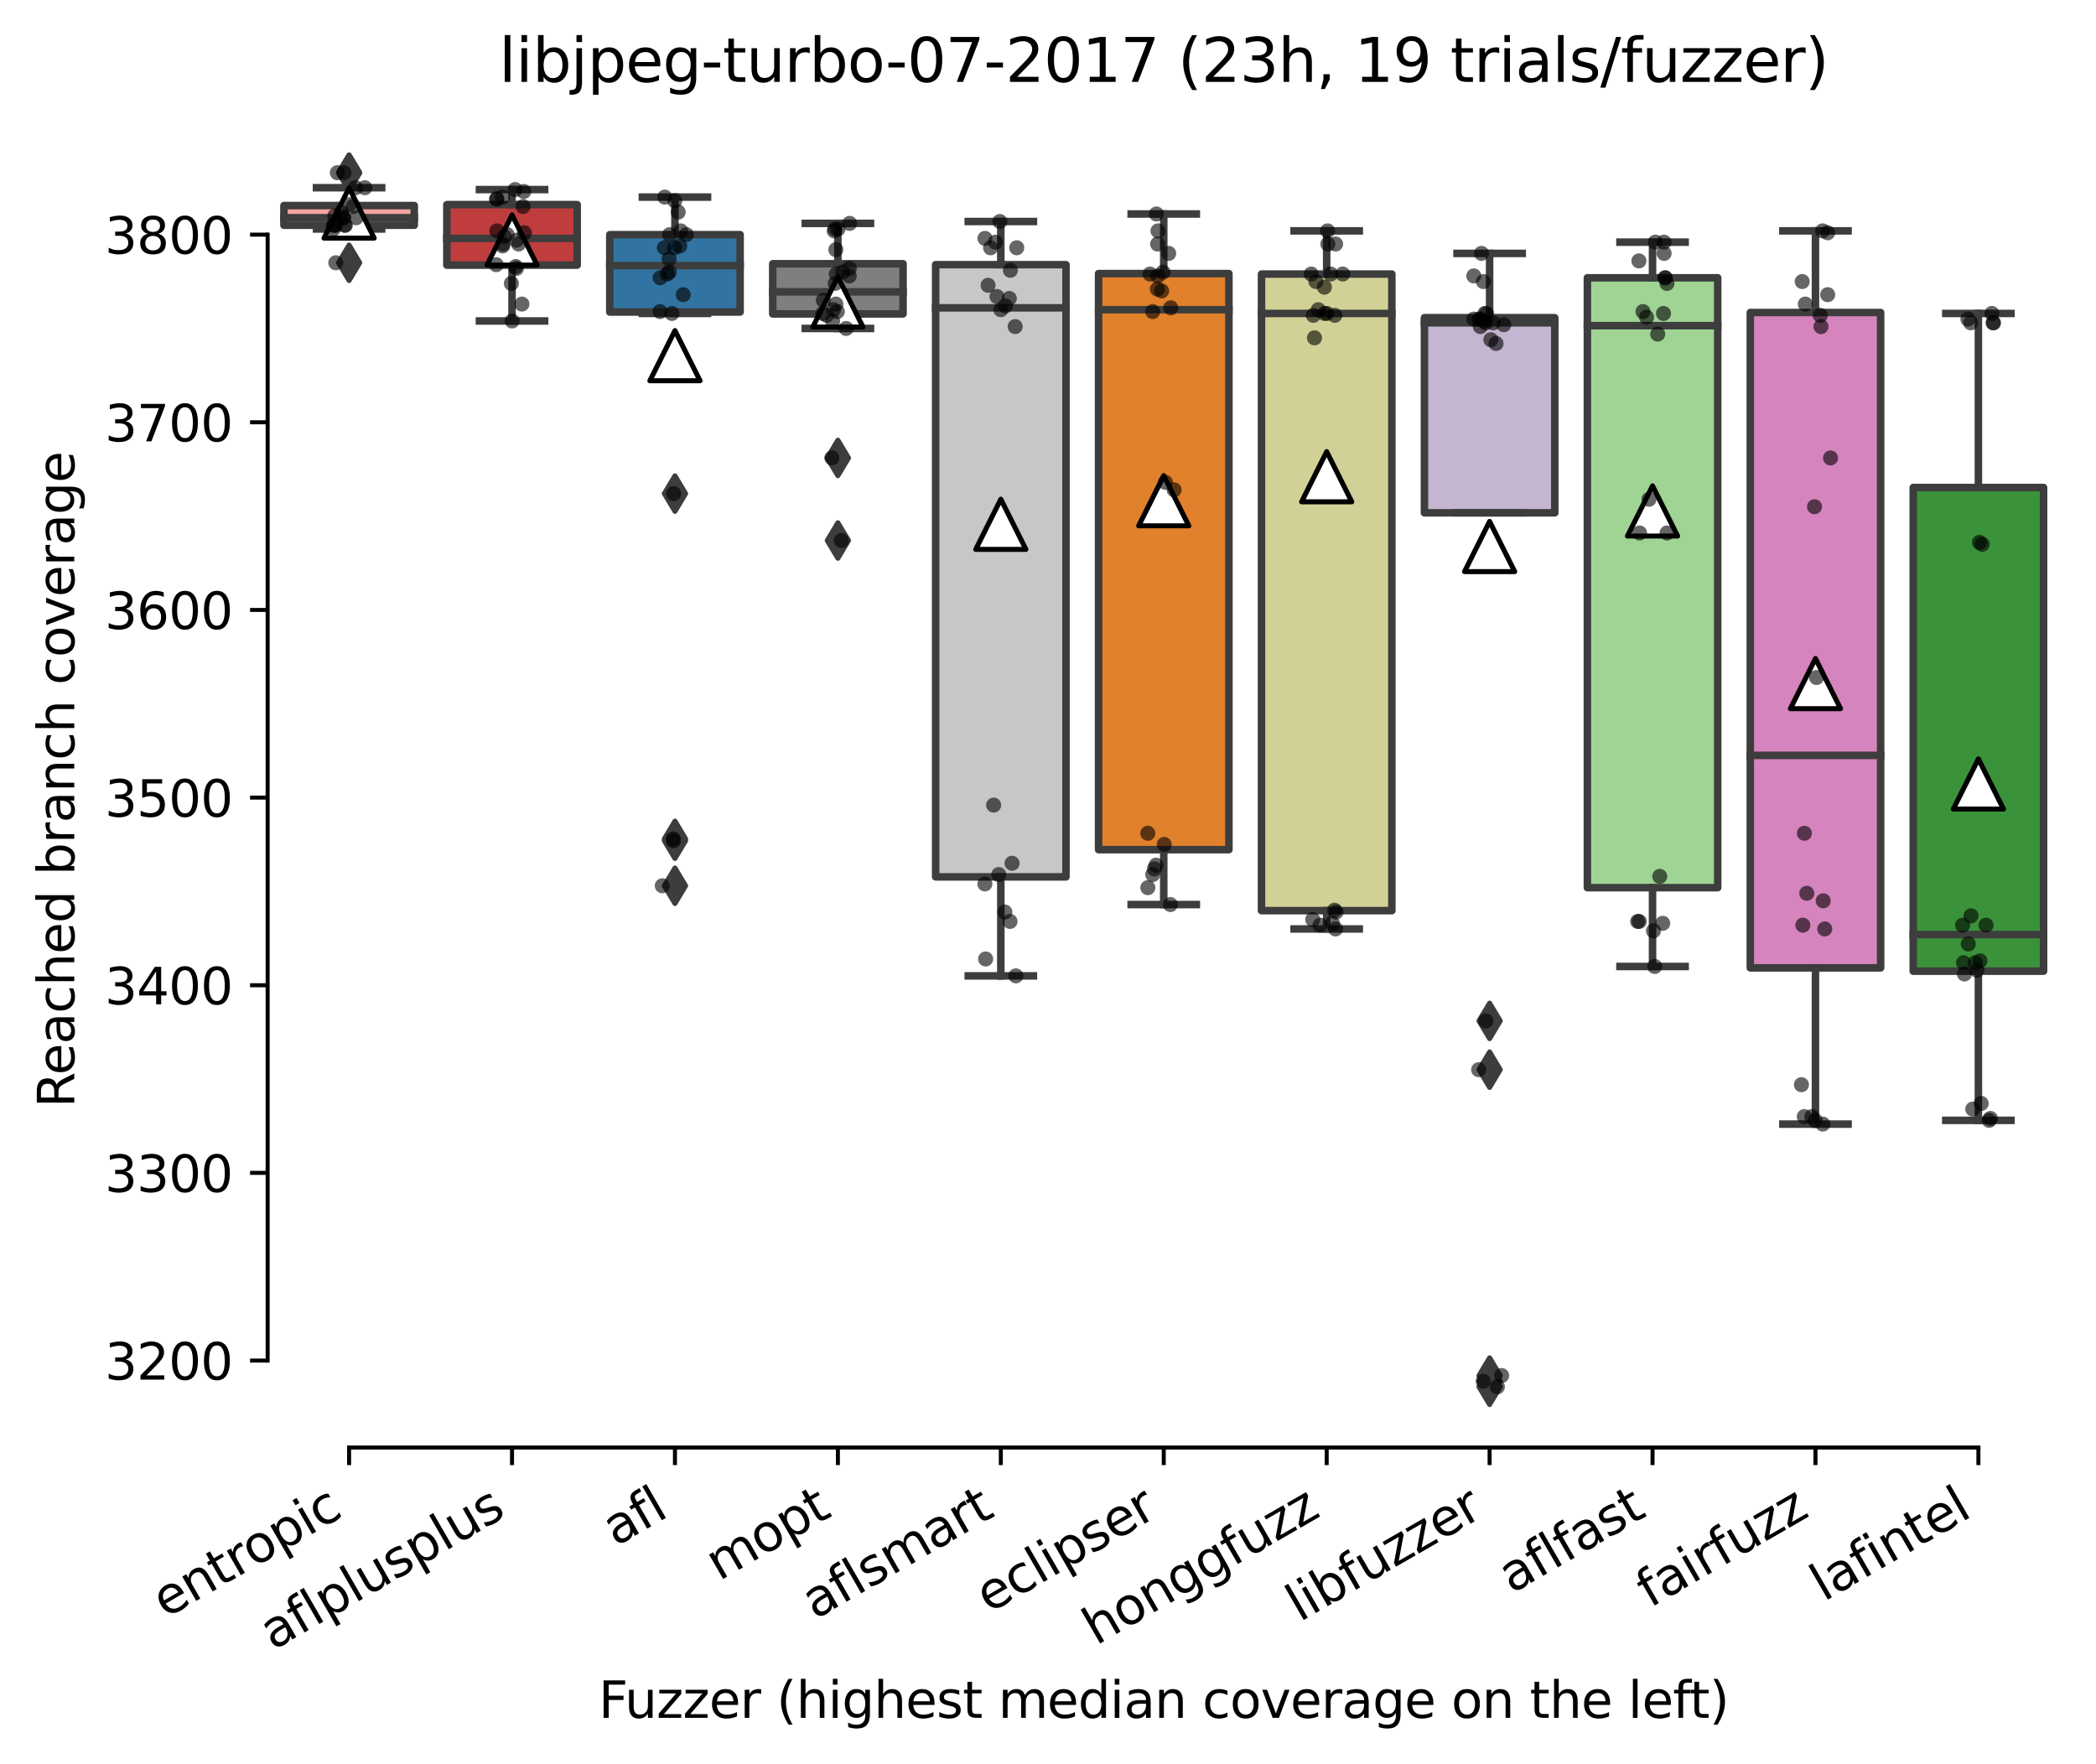 <?xml version="1.0" encoding="utf-8" standalone="no"?>
<!DOCTYPE svg PUBLIC "-//W3C//DTD SVG 1.1//EN"
  "http://www.w3.org/Graphics/SVG/1.1/DTD/svg11.dtd">
<svg xmlns:xlink="http://www.w3.org/1999/xlink" width="417.648pt" height="351.576pt" viewBox="0 0 417.648 351.576" xmlns="http://www.w3.org/2000/svg" version="1.1">
 <defs>
  <style type="text/css">*{stroke-linejoin: round; stroke-linecap: butt}</style>
 </defs>
 <g id="figure_1">
  <g id="patch_1">
   <path d="M 0 351.576 
L 417.648 351.576 
L 417.648 0 
L 0 0 
z
" style="fill: #ffffff"/>
  </g>
  <g id="axes_1">
   <g id="patch_2">
    <path d="M 53.328 288.43 
L 410.448 288.43 
L 410.448 22.318 
L 53.328 22.318 
z
" style="fill: #ffffff"/>
   </g>
   <g id="patch_3">
    <path d="M 56.575 44.884 
L 82.547 44.884 
L 82.547 40.958 
L 56.575 40.958 
L 56.575 44.884 
z
" clip-path="url(#pe9964f4420)" style="fill: #f2a5a3; stroke: #3d3d3d; stroke-width: 1.5; stroke-linejoin: miter"/>
   </g>
   <g id="patch_4">
    <path d="M 89.04 52.829 
L 115.012 52.829 
L 115.012 40.771 
L 89.04 40.771 
L 89.04 52.829 
z
" clip-path="url(#pe9964f4420)" style="fill: #c03d3e; stroke: #3d3d3d; stroke-width: 1.5; stroke-linejoin: miter"/>
   </g>
   <g id="patch_5">
    <path d="M 121.506 62.177 
L 147.478 62.177 
L 147.478 46.753 
L 121.506 46.753 
L 121.506 62.177 
z
" clip-path="url(#pe9964f4420)" style="fill: #3274a1; stroke: #3d3d3d; stroke-width: 1.5; stroke-linejoin: miter"/>
   </g>
   <g id="patch_6">
    <path d="M 153.971 62.551 
L 179.943 62.551 
L 179.943 52.549 
L 153.971 52.549 
L 153.971 62.551 
z
" clip-path="url(#pe9964f4420)" style="fill: #7f7f7f; stroke: #3d3d3d; stroke-width: 1.5; stroke-linejoin: miter"/>
   </g>
   <g id="patch_7">
    <path d="M 186.436 174.724 
L 212.409 174.724 
L 212.409 52.736 
L 186.436 52.736 
L 186.436 174.724 
z
" clip-path="url(#pe9964f4420)" style="fill: #c7c7c7; stroke: #3d3d3d; stroke-width: 1.5; stroke-linejoin: miter"/>
   </g>
   <g id="patch_8">
    <path d="M 218.902 169.302 
L 244.874 169.302 
L 244.874 54.512 
L 218.902 54.512 
L 218.902 169.302 
z
" clip-path="url(#pe9964f4420)" style="fill: #e1812c; stroke: #3d3d3d; stroke-width: 1.5; stroke-linejoin: miter"/>
   </g>
   <g id="patch_9">
    <path d="M 251.367 181.454 
L 277.34 181.454 
L 277.34 54.605 
L 251.367 54.605 
L 251.367 181.454 
z
" clip-path="url(#pe9964f4420)" style="fill: #d1d197; stroke: #3d3d3d; stroke-width: 1.5; stroke-linejoin: miter"/>
   </g>
   <g id="patch_10">
    <path d="M 283.833 102.185 
L 309.805 102.185 
L 309.805 63.299 
L 283.833 63.299 
L 283.833 102.185 
z
" clip-path="url(#pe9964f4420)" style="fill: #c4b5d0; stroke: #3d3d3d; stroke-width: 1.5; stroke-linejoin: miter"/>
   </g>
   <g id="patch_11">
    <path d="M 316.298 176.874 
L 342.271 176.874 
L 342.271 55.353 
L 316.298 55.353 
L 316.298 176.874 
z
" clip-path="url(#pe9964f4420)" style="fill: #9fd495; stroke: #3d3d3d; stroke-width: 1.5; stroke-linejoin: miter"/>
   </g>
   <g id="patch_12">
    <path d="M 348.764 192.859 
L 374.736 192.859 
L 374.736 62.27 
L 348.764 62.27 
L 348.764 192.859 
z
" clip-path="url(#pe9964f4420)" style="fill: #d684bd; stroke: #3d3d3d; stroke-width: 1.5; stroke-linejoin: miter"/>
   </g>
   <g id="patch_13">
    <path d="M 381.229 193.513 
L 407.202 193.513 
L 407.202 97.138 
L 381.229 97.138 
L 381.229 193.513 
z
" clip-path="url(#pe9964f4420)" style="fill: #3a923a; stroke: #3d3d3d; stroke-width: 1.5; stroke-linejoin: miter"/>
   </g>
   <g id="matplotlib.axis_1">
    <g id="xtick_1">
     <g id="line2d_1">
      <defs>
       <path id="mdabb2f3672" d="M 0 0 
L 0 3.5 
" style="stroke: #000000; stroke-width: 0.8"/>
      </defs>
      <g>
       <use xlink:href="#mdabb2f3672" x="69.561" y="288.43" style="stroke: #000000; stroke-width: 0.8"/>
      </g>
     </g>
     <g id="text_1">
      <!-- entropic -->
      <g transform="translate(32.979 322.531)rotate(-30)scale(0.1 -0.1)">
       <defs>
        <path id="DejaVuSans-65" d="M 3597 1894 
L 3597 1613 
L 953 1613 
Q 991 1019 1311 708 
Q 1631 397 2203 397 
Q 2534 397 2845 478 
Q 3156 559 3463 722 
L 3463 178 
Q 3153 47 2828 -22 
Q 2503 -91 2169 -91 
Q 1331 -91 842 396 
Q 353 884 353 1716 
Q 353 2575 817 3079 
Q 1281 3584 2069 3584 
Q 2775 3584 3186 3129 
Q 3597 2675 3597 1894 
z
M 3022 2063 
Q 3016 2534 2758 2815 
Q 2500 3097 2075 3097 
Q 1594 3097 1305 2825 
Q 1016 2553 972 2059 
L 3022 2063 
z
" transform="scale(0.016)"/>
        <path id="DejaVuSans-6e" d="M 3513 2113 
L 3513 0 
L 2938 0 
L 2938 2094 
Q 2938 2591 2744 2837 
Q 2550 3084 2163 3084 
Q 1697 3084 1428 2787 
Q 1159 2491 1159 1978 
L 1159 0 
L 581 0 
L 581 3500 
L 1159 3500 
L 1159 2956 
Q 1366 3272 1645 3428 
Q 1925 3584 2291 3584 
Q 2894 3584 3203 3211 
Q 3513 2838 3513 2113 
z
" transform="scale(0.016)"/>
        <path id="DejaVuSans-74" d="M 1172 4494 
L 1172 3500 
L 2356 3500 
L 2356 3053 
L 1172 3053 
L 1172 1153 
Q 1172 725 1289 603 
Q 1406 481 1766 481 
L 2356 481 
L 2356 0 
L 1766 0 
Q 1100 0 847 248 
Q 594 497 594 1153 
L 594 3053 
L 172 3053 
L 172 3500 
L 594 3500 
L 594 4494 
L 1172 4494 
z
" transform="scale(0.016)"/>
        <path id="DejaVuSans-72" d="M 2631 2963 
Q 2534 3019 2420 3045 
Q 2306 3072 2169 3072 
Q 1681 3072 1420 2755 
Q 1159 2438 1159 1844 
L 1159 0 
L 581 0 
L 581 3500 
L 1159 3500 
L 1159 2956 
Q 1341 3275 1631 3429 
Q 1922 3584 2338 3584 
Q 2397 3584 2469 3576 
Q 2541 3569 2628 3553 
L 2631 2963 
z
" transform="scale(0.016)"/>
        <path id="DejaVuSans-6f" d="M 1959 3097 
Q 1497 3097 1228 2736 
Q 959 2375 959 1747 
Q 959 1119 1226 758 
Q 1494 397 1959 397 
Q 2419 397 2687 759 
Q 2956 1122 2956 1747 
Q 2956 2369 2687 2733 
Q 2419 3097 1959 3097 
z
M 1959 3584 
Q 2709 3584 3137 3096 
Q 3566 2609 3566 1747 
Q 3566 888 3137 398 
Q 2709 -91 1959 -91 
Q 1206 -91 779 398 
Q 353 888 353 1747 
Q 353 2609 779 3096 
Q 1206 3584 1959 3584 
z
" transform="scale(0.016)"/>
        <path id="DejaVuSans-70" d="M 1159 525 
L 1159 -1331 
L 581 -1331 
L 581 3500 
L 1159 3500 
L 1159 2969 
Q 1341 3281 1617 3432 
Q 1894 3584 2278 3584 
Q 2916 3584 3314 3078 
Q 3713 2572 3713 1747 
Q 3713 922 3314 415 
Q 2916 -91 2278 -91 
Q 1894 -91 1617 61 
Q 1341 213 1159 525 
z
M 3116 1747 
Q 3116 2381 2855 2742 
Q 2594 3103 2138 3103 
Q 1681 3103 1420 2742 
Q 1159 2381 1159 1747 
Q 1159 1113 1420 752 
Q 1681 391 2138 391 
Q 2594 391 2855 752 
Q 3116 1113 3116 1747 
z
" transform="scale(0.016)"/>
        <path id="DejaVuSans-69" d="M 603 3500 
L 1178 3500 
L 1178 0 
L 603 0 
L 603 3500 
z
M 603 4863 
L 1178 4863 
L 1178 4134 
L 603 4134 
L 603 4863 
z
" transform="scale(0.016)"/>
        <path id="DejaVuSans-63" d="M 3122 3366 
L 3122 2828 
Q 2878 2963 2633 3030 
Q 2388 3097 2138 3097 
Q 1578 3097 1268 2742 
Q 959 2388 959 1747 
Q 959 1106 1268 751 
Q 1578 397 2138 397 
Q 2388 397 2633 464 
Q 2878 531 3122 666 
L 3122 134 
Q 2881 22 2623 -34 
Q 2366 -91 2075 -91 
Q 1284 -91 818 406 
Q 353 903 353 1747 
Q 353 2603 823 3093 
Q 1294 3584 2113 3584 
Q 2378 3584 2631 3529 
Q 2884 3475 3122 3366 
z
" transform="scale(0.016)"/>
       </defs>
       <use xlink:href="#DejaVuSans-65"/>
       <use xlink:href="#DejaVuSans-6e" x="61.523"/>
       <use xlink:href="#DejaVuSans-74" x="124.902"/>
       <use xlink:href="#DejaVuSans-72" x="164.111"/>
       <use xlink:href="#DejaVuSans-6f" x="202.975"/>
       <use xlink:href="#DejaVuSans-70" x="264.156"/>
       <use xlink:href="#DejaVuSans-69" x="327.633"/>
       <use xlink:href="#DejaVuSans-63" x="355.416"/>
      </g>
     </g>
    </g>
    <g id="xtick_2">
     <g id="line2d_2">
      <g>
       <use xlink:href="#mdabb2f3672" x="102.026" y="288.43" style="stroke: #000000; stroke-width: 0.8"/>
      </g>
     </g>
     <g id="text_2">
      <!-- aflplusplus -->
      <g transform="translate(54.417 328.897)rotate(-30)scale(0.1 -0.1)">
       <defs>
        <path id="DejaVuSans-61" d="M 2194 1759 
Q 1497 1759 1228 1600 
Q 959 1441 959 1056 
Q 959 750 1161 570 
Q 1363 391 1709 391 
Q 2188 391 2477 730 
Q 2766 1069 2766 1631 
L 2766 1759 
L 2194 1759 
z
M 3341 1997 
L 3341 0 
L 2766 0 
L 2766 531 
Q 2569 213 2275 61 
Q 1981 -91 1556 -91 
Q 1019 -91 701 211 
Q 384 513 384 1019 
Q 384 1609 779 1909 
Q 1175 2209 1959 2209 
L 2766 2209 
L 2766 2266 
Q 2766 2663 2505 2880 
Q 2244 3097 1772 3097 
Q 1472 3097 1187 3025 
Q 903 2953 641 2809 
L 641 3341 
Q 956 3463 1253 3523 
Q 1550 3584 1831 3584 
Q 2591 3584 2966 3190 
Q 3341 2797 3341 1997 
z
" transform="scale(0.016)"/>
        <path id="DejaVuSans-66" d="M 2375 4863 
L 2375 4384 
L 1825 4384 
Q 1516 4384 1395 4259 
Q 1275 4134 1275 3809 
L 1275 3500 
L 2222 3500 
L 2222 3053 
L 1275 3053 
L 1275 0 
L 697 0 
L 697 3053 
L 147 3053 
L 147 3500 
L 697 3500 
L 697 3744 
Q 697 4328 969 4595 
Q 1241 4863 1831 4863 
L 2375 4863 
z
" transform="scale(0.016)"/>
        <path id="DejaVuSans-6c" d="M 603 4863 
L 1178 4863 
L 1178 0 
L 603 0 
L 603 4863 
z
" transform="scale(0.016)"/>
        <path id="DejaVuSans-75" d="M 544 1381 
L 544 3500 
L 1119 3500 
L 1119 1403 
Q 1119 906 1312 657 
Q 1506 409 1894 409 
Q 2359 409 2629 706 
Q 2900 1003 2900 1516 
L 2900 3500 
L 3475 3500 
L 3475 0 
L 2900 0 
L 2900 538 
Q 2691 219 2414 64 
Q 2138 -91 1772 -91 
Q 1169 -91 856 284 
Q 544 659 544 1381 
z
M 1991 3584 
L 1991 3584 
z
" transform="scale(0.016)"/>
        <path id="DejaVuSans-73" d="M 2834 3397 
L 2834 2853 
Q 2591 2978 2328 3040 
Q 2066 3103 1784 3103 
Q 1356 3103 1142 2972 
Q 928 2841 928 2578 
Q 928 2378 1081 2264 
Q 1234 2150 1697 2047 
L 1894 2003 
Q 2506 1872 2764 1633 
Q 3022 1394 3022 966 
Q 3022 478 2636 193 
Q 2250 -91 1575 -91 
Q 1294 -91 989 -36 
Q 684 19 347 128 
L 347 722 
Q 666 556 975 473 
Q 1284 391 1588 391 
Q 1994 391 2212 530 
Q 2431 669 2431 922 
Q 2431 1156 2273 1281 
Q 2116 1406 1581 1522 
L 1381 1569 
Q 847 1681 609 1914 
Q 372 2147 372 2553 
Q 372 3047 722 3315 
Q 1072 3584 1716 3584 
Q 2034 3584 2315 3537 
Q 2597 3491 2834 3397 
z
" transform="scale(0.016)"/>
       </defs>
       <use xlink:href="#DejaVuSans-61"/>
       <use xlink:href="#DejaVuSans-66" x="61.279"/>
       <use xlink:href="#DejaVuSans-6c" x="96.484"/>
       <use xlink:href="#DejaVuSans-70" x="124.268"/>
       <use xlink:href="#DejaVuSans-6c" x="187.744"/>
       <use xlink:href="#DejaVuSans-75" x="215.527"/>
       <use xlink:href="#DejaVuSans-73" x="278.906"/>
       <use xlink:href="#DejaVuSans-70" x="331.006"/>
       <use xlink:href="#DejaVuSans-6c" x="394.482"/>
       <use xlink:href="#DejaVuSans-75" x="422.266"/>
       <use xlink:href="#DejaVuSans-73" x="485.645"/>
      </g>
     </g>
    </g>
    <g id="xtick_3">
     <g id="line2d_3">
      <g>
       <use xlink:href="#mdabb2f3672" x="134.492" y="288.43" style="stroke: #000000; stroke-width: 0.8"/>
      </g>
     </g>
     <g id="text_3">
      <!-- afl -->
      <g transform="translate(122.69 308.224)rotate(-30)scale(0.1 -0.1)">
       <use xlink:href="#DejaVuSans-61"/>
       <use xlink:href="#DejaVuSans-66" x="61.279"/>
       <use xlink:href="#DejaVuSans-6c" x="96.484"/>
      </g>
     </g>
    </g>
    <g id="xtick_4">
     <g id="line2d_4">
      <g>
       <use xlink:href="#mdabb2f3672" x="166.957" y="288.43" style="stroke: #000000; stroke-width: 0.8"/>
      </g>
     </g>
     <g id="text_4">
      <!-- mopt -->
      <g transform="translate(143.29 315.075)rotate(-30)scale(0.1 -0.1)">
       <defs>
        <path id="DejaVuSans-6d" d="M 3328 2828 
Q 3544 3216 3844 3400 
Q 4144 3584 4550 3584 
Q 5097 3584 5394 3201 
Q 5691 2819 5691 2113 
L 5691 0 
L 5113 0 
L 5113 2094 
Q 5113 2597 4934 2840 
Q 4756 3084 4391 3084 
Q 3944 3084 3684 2787 
Q 3425 2491 3425 1978 
L 3425 0 
L 2847 0 
L 2847 2094 
Q 2847 2600 2669 2842 
Q 2491 3084 2119 3084 
Q 1678 3084 1418 2786 
Q 1159 2488 1159 1978 
L 1159 0 
L 581 0 
L 581 3500 
L 1159 3500 
L 1159 2956 
Q 1356 3278 1631 3431 
Q 1906 3584 2284 3584 
Q 2666 3584 2933 3390 
Q 3200 3197 3328 2828 
z
" transform="scale(0.016)"/>
       </defs>
       <use xlink:href="#DejaVuSans-6d"/>
       <use xlink:href="#DejaVuSans-6f" x="97.412"/>
       <use xlink:href="#DejaVuSans-70" x="158.594"/>
       <use xlink:href="#DejaVuSans-74" x="222.07"/>
      </g>
     </g>
    </g>
    <g id="xtick_5">
     <g id="line2d_5">
      <g>
       <use xlink:href="#mdabb2f3672" x="199.423" y="288.43" style="stroke: #000000; stroke-width: 0.8"/>
      </g>
     </g>
     <g id="text_5">
      <!-- aflsmart -->
      <g transform="translate(162.412 322.779)rotate(-30)scale(0.1 -0.1)">
       <use xlink:href="#DejaVuSans-61"/>
       <use xlink:href="#DejaVuSans-66" x="61.279"/>
       <use xlink:href="#DejaVuSans-6c" x="96.484"/>
       <use xlink:href="#DejaVuSans-73" x="124.268"/>
       <use xlink:href="#DejaVuSans-6d" x="176.367"/>
       <use xlink:href="#DejaVuSans-61" x="273.779"/>
       <use xlink:href="#DejaVuSans-72" x="335.059"/>
       <use xlink:href="#DejaVuSans-74" x="376.172"/>
      </g>
     </g>
    </g>
    <g id="xtick_6">
     <g id="line2d_6">
      <g>
       <use xlink:href="#mdabb2f3672" x="231.888" y="288.43" style="stroke: #000000; stroke-width: 0.8"/>
      </g>
     </g>
     <g id="text_6">
      <!-- eclipser -->
      <g transform="translate(197.048 321.525)rotate(-30)scale(0.1 -0.1)">
       <use xlink:href="#DejaVuSans-65"/>
       <use xlink:href="#DejaVuSans-63" x="61.523"/>
       <use xlink:href="#DejaVuSans-6c" x="116.504"/>
       <use xlink:href="#DejaVuSans-69" x="144.287"/>
       <use xlink:href="#DejaVuSans-70" x="172.07"/>
       <use xlink:href="#DejaVuSans-73" x="235.547"/>
       <use xlink:href="#DejaVuSans-65" x="287.646"/>
       <use xlink:href="#DejaVuSans-72" x="349.17"/>
      </g>
     </g>
    </g>
    <g id="xtick_7">
     <g id="line2d_7">
      <g>
       <use xlink:href="#mdabb2f3672" x="264.354" y="288.43" style="stroke: #000000; stroke-width: 0.8"/>
      </g>
     </g>
     <g id="text_7">
      <!-- honggfuzz -->
      <g transform="translate(218.414 327.933)rotate(-30)scale(0.1 -0.1)">
       <defs>
        <path id="DejaVuSans-68" d="M 3513 2113 
L 3513 0 
L 2938 0 
L 2938 2094 
Q 2938 2591 2744 2837 
Q 2550 3084 2163 3084 
Q 1697 3084 1428 2787 
Q 1159 2491 1159 1978 
L 1159 0 
L 581 0 
L 581 4863 
L 1159 4863 
L 1159 2956 
Q 1366 3272 1645 3428 
Q 1925 3584 2291 3584 
Q 2894 3584 3203 3211 
Q 3513 2838 3513 2113 
z
" transform="scale(0.016)"/>
        <path id="DejaVuSans-67" d="M 2906 1791 
Q 2906 2416 2648 2759 
Q 2391 3103 1925 3103 
Q 1463 3103 1205 2759 
Q 947 2416 947 1791 
Q 947 1169 1205 825 
Q 1463 481 1925 481 
Q 2391 481 2648 825 
Q 2906 1169 2906 1791 
z
M 3481 434 
Q 3481 -459 3084 -895 
Q 2688 -1331 1869 -1331 
Q 1566 -1331 1297 -1286 
Q 1028 -1241 775 -1147 
L 775 -588 
Q 1028 -725 1275 -790 
Q 1522 -856 1778 -856 
Q 2344 -856 2625 -561 
Q 2906 -266 2906 331 
L 2906 616 
Q 2728 306 2450 153 
Q 2172 0 1784 0 
Q 1141 0 747 490 
Q 353 981 353 1791 
Q 353 2603 747 3093 
Q 1141 3584 1784 3584 
Q 2172 3584 2450 3431 
Q 2728 3278 2906 2969 
L 2906 3500 
L 3481 3500 
L 3481 434 
z
" transform="scale(0.016)"/>
        <path id="DejaVuSans-7a" d="M 353 3500 
L 3084 3500 
L 3084 2975 
L 922 459 
L 3084 459 
L 3084 0 
L 275 0 
L 275 525 
L 2438 3041 
L 353 3041 
L 353 3500 
z
" transform="scale(0.016)"/>
       </defs>
       <use xlink:href="#DejaVuSans-68"/>
       <use xlink:href="#DejaVuSans-6f" x="63.379"/>
       <use xlink:href="#DejaVuSans-6e" x="124.561"/>
       <use xlink:href="#DejaVuSans-67" x="187.939"/>
       <use xlink:href="#DejaVuSans-67" x="251.416"/>
       <use xlink:href="#DejaVuSans-66" x="314.893"/>
       <use xlink:href="#DejaVuSans-75" x="350.098"/>
       <use xlink:href="#DejaVuSans-7a" x="413.477"/>
       <use xlink:href="#DejaVuSans-7a" x="465.967"/>
      </g>
     </g>
    </g>
    <g id="xtick_8">
     <g id="line2d_8">
      <g>
       <use xlink:href="#mdabb2f3672" x="296.819" y="288.43" style="stroke: #000000; stroke-width: 0.8"/>
      </g>
     </g>
     <g id="text_8">
      <!-- libfuzzer -->
      <g transform="translate(258.953 323.272)rotate(-30)scale(0.1 -0.1)">
       <defs>
        <path id="DejaVuSans-62" d="M 3116 1747 
Q 3116 2381 2855 2742 
Q 2594 3103 2138 3103 
Q 1681 3103 1420 2742 
Q 1159 2381 1159 1747 
Q 1159 1113 1420 752 
Q 1681 391 2138 391 
Q 2594 391 2855 752 
Q 3116 1113 3116 1747 
z
M 1159 2969 
Q 1341 3281 1617 3432 
Q 1894 3584 2278 3584 
Q 2916 3584 3314 3078 
Q 3713 2572 3713 1747 
Q 3713 922 3314 415 
Q 2916 -91 2278 -91 
Q 1894 -91 1617 61 
Q 1341 213 1159 525 
L 1159 0 
L 581 0 
L 581 4863 
L 1159 4863 
L 1159 2969 
z
" transform="scale(0.016)"/>
       </defs>
       <use xlink:href="#DejaVuSans-6c"/>
       <use xlink:href="#DejaVuSans-69" x="27.783"/>
       <use xlink:href="#DejaVuSans-62" x="55.566"/>
       <use xlink:href="#DejaVuSans-66" x="119.043"/>
       <use xlink:href="#DejaVuSans-75" x="154.248"/>
       <use xlink:href="#DejaVuSans-7a" x="217.627"/>
       <use xlink:href="#DejaVuSans-7a" x="270.117"/>
       <use xlink:href="#DejaVuSans-65" x="322.607"/>
       <use xlink:href="#DejaVuSans-72" x="384.131"/>
      </g>
     </g>
    </g>
    <g id="xtick_9">
     <g id="line2d_9">
      <g>
       <use xlink:href="#mdabb2f3672" x="329.284" y="288.43" style="stroke: #000000; stroke-width: 0.8"/>
      </g>
     </g>
     <g id="text_9">
      <!-- aflfast -->
      <g transform="translate(301.221 317.613)rotate(-30)scale(0.1 -0.1)">
       <use xlink:href="#DejaVuSans-61"/>
       <use xlink:href="#DejaVuSans-66" x="61.279"/>
       <use xlink:href="#DejaVuSans-6c" x="96.484"/>
       <use xlink:href="#DejaVuSans-66" x="124.268"/>
       <use xlink:href="#DejaVuSans-61" x="159.473"/>
       <use xlink:href="#DejaVuSans-73" x="220.752"/>
       <use xlink:href="#DejaVuSans-74" x="272.852"/>
      </g>
     </g>
    </g>
    <g id="xtick_10">
     <g id="line2d_10">
      <g>
       <use xlink:href="#mdabb2f3672" x="361.75" y="288.43" style="stroke: #000000; stroke-width: 0.8"/>
      </g>
     </g>
     <g id="text_10">
      <!-- fairfuzz -->
      <g transform="translate(328.761 320.457)rotate(-30)scale(0.1 -0.1)">
       <use xlink:href="#DejaVuSans-66"/>
       <use xlink:href="#DejaVuSans-61" x="35.205"/>
       <use xlink:href="#DejaVuSans-69" x="96.484"/>
       <use xlink:href="#DejaVuSans-72" x="124.268"/>
       <use xlink:href="#DejaVuSans-66" x="165.381"/>
       <use xlink:href="#DejaVuSans-75" x="200.586"/>
       <use xlink:href="#DejaVuSans-7a" x="263.965"/>
       <use xlink:href="#DejaVuSans-7a" x="316.455"/>
      </g>
     </g>
    </g>
    <g id="xtick_11">
     <g id="line2d_11">
      <g>
       <use xlink:href="#mdabb2f3672" x="394.215" y="288.43" style="stroke: #000000; stroke-width: 0.8"/>
      </g>
     </g>
     <g id="text_11">
      <!-- lafintel -->
      <g transform="translate(363.39 319.207)rotate(-30)scale(0.1 -0.1)">
       <use xlink:href="#DejaVuSans-6c"/>
       <use xlink:href="#DejaVuSans-61" x="27.783"/>
       <use xlink:href="#DejaVuSans-66" x="89.062"/>
       <use xlink:href="#DejaVuSans-69" x="124.268"/>
       <use xlink:href="#DejaVuSans-6e" x="152.051"/>
       <use xlink:href="#DejaVuSans-74" x="215.43"/>
       <use xlink:href="#DejaVuSans-65" x="254.639"/>
       <use xlink:href="#DejaVuSans-6c" x="316.162"/>
      </g>
     </g>
    </g>
    <g id="text_12">
     <!-- Fuzzer (highest median coverage on the left) -->
     <g transform="translate(119.27 342.297)scale(0.1 -0.1)">
      <defs>
       <path id="DejaVuSans-46" d="M 628 4666 
L 3309 4666 
L 3309 4134 
L 1259 4134 
L 1259 2759 
L 3109 2759 
L 3109 2228 
L 1259 2228 
L 1259 0 
L 628 0 
L 628 4666 
z
" transform="scale(0.016)"/>
       <path id="DejaVuSans-20" transform="scale(0.016)"/>
       <path id="DejaVuSans-28" d="M 1984 4856 
Q 1566 4138 1362 3434 
Q 1159 2731 1159 2009 
Q 1159 1288 1364 580 
Q 1569 -128 1984 -844 
L 1484 -844 
Q 1016 -109 783 600 
Q 550 1309 550 2009 
Q 550 2706 781 3412 
Q 1013 4119 1484 4856 
L 1984 4856 
z
" transform="scale(0.016)"/>
       <path id="DejaVuSans-64" d="M 2906 2969 
L 2906 4863 
L 3481 4863 
L 3481 0 
L 2906 0 
L 2906 525 
Q 2725 213 2448 61 
Q 2172 -91 1784 -91 
Q 1150 -91 751 415 
Q 353 922 353 1747 
Q 353 2572 751 3078 
Q 1150 3584 1784 3584 
Q 2172 3584 2448 3432 
Q 2725 3281 2906 2969 
z
M 947 1747 
Q 947 1113 1208 752 
Q 1469 391 1925 391 
Q 2381 391 2643 752 
Q 2906 1113 2906 1747 
Q 2906 2381 2643 2742 
Q 2381 3103 1925 3103 
Q 1469 3103 1208 2742 
Q 947 2381 947 1747 
z
" transform="scale(0.016)"/>
       <path id="DejaVuSans-76" d="M 191 3500 
L 800 3500 
L 1894 563 
L 2988 3500 
L 3597 3500 
L 2284 0 
L 1503 0 
L 191 3500 
z
" transform="scale(0.016)"/>
       <path id="DejaVuSans-29" d="M 513 4856 
L 1013 4856 
Q 1481 4119 1714 3412 
Q 1947 2706 1947 2009 
Q 1947 1309 1714 600 
Q 1481 -109 1013 -844 
L 513 -844 
Q 928 -128 1133 580 
Q 1338 1288 1338 2009 
Q 1338 2731 1133 3434 
Q 928 4138 513 4856 
z
" transform="scale(0.016)"/>
      </defs>
      <use xlink:href="#DejaVuSans-46"/>
      <use xlink:href="#DejaVuSans-75" x="52.02"/>
      <use xlink:href="#DejaVuSans-7a" x="115.398"/>
      <use xlink:href="#DejaVuSans-7a" x="167.889"/>
      <use xlink:href="#DejaVuSans-65" x="220.379"/>
      <use xlink:href="#DejaVuSans-72" x="281.902"/>
      <use xlink:href="#DejaVuSans-20" x="323.016"/>
      <use xlink:href="#DejaVuSans-28" x="354.803"/>
      <use xlink:href="#DejaVuSans-68" x="393.816"/>
      <use xlink:href="#DejaVuSans-69" x="457.195"/>
      <use xlink:href="#DejaVuSans-67" x="484.979"/>
      <use xlink:href="#DejaVuSans-68" x="548.455"/>
      <use xlink:href="#DejaVuSans-65" x="611.834"/>
      <use xlink:href="#DejaVuSans-73" x="673.357"/>
      <use xlink:href="#DejaVuSans-74" x="725.457"/>
      <use xlink:href="#DejaVuSans-20" x="764.666"/>
      <use xlink:href="#DejaVuSans-6d" x="796.453"/>
      <use xlink:href="#DejaVuSans-65" x="893.865"/>
      <use xlink:href="#DejaVuSans-64" x="955.389"/>
      <use xlink:href="#DejaVuSans-69" x="1018.865"/>
      <use xlink:href="#DejaVuSans-61" x="1046.648"/>
      <use xlink:href="#DejaVuSans-6e" x="1107.928"/>
      <use xlink:href="#DejaVuSans-20" x="1171.307"/>
      <use xlink:href="#DejaVuSans-63" x="1203.094"/>
      <use xlink:href="#DejaVuSans-6f" x="1258.074"/>
      <use xlink:href="#DejaVuSans-76" x="1319.256"/>
      <use xlink:href="#DejaVuSans-65" x="1378.436"/>
      <use xlink:href="#DejaVuSans-72" x="1439.959"/>
      <use xlink:href="#DejaVuSans-61" x="1481.072"/>
      <use xlink:href="#DejaVuSans-67" x="1542.352"/>
      <use xlink:href="#DejaVuSans-65" x="1605.828"/>
      <use xlink:href="#DejaVuSans-20" x="1667.352"/>
      <use xlink:href="#DejaVuSans-6f" x="1699.139"/>
      <use xlink:href="#DejaVuSans-6e" x="1760.32"/>
      <use xlink:href="#DejaVuSans-20" x="1823.699"/>
      <use xlink:href="#DejaVuSans-74" x="1855.486"/>
      <use xlink:href="#DejaVuSans-68" x="1894.695"/>
      <use xlink:href="#DejaVuSans-65" x="1958.074"/>
      <use xlink:href="#DejaVuSans-20" x="2019.598"/>
      <use xlink:href="#DejaVuSans-6c" x="2051.385"/>
      <use xlink:href="#DejaVuSans-65" x="2079.168"/>
      <use xlink:href="#DejaVuSans-66" x="2140.691"/>
      <use xlink:href="#DejaVuSans-74" x="2174.146"/>
      <use xlink:href="#DejaVuSans-29" x="2213.355"/>
     </g>
    </g>
   </g>
   <g id="matplotlib.axis_2">
    <g id="ytick_1">
     <g id="line2d_12">
      <defs>
       <path id="m34471ce8b0" d="M 0 0 
L -3.5 0 
" style="stroke: #000000; stroke-width: 0.8"/>
      </defs>
      <g>
       <use xlink:href="#m34471ce8b0" x="53.328" y="271.099" style="stroke: #000000; stroke-width: 0.8"/>
      </g>
     </g>
     <g id="text_13">
      <!-- 3200 -->
      <g transform="translate(20.878 274.899)scale(0.1 -0.1)">
       <defs>
        <path id="DejaVuSans-33" d="M 2597 2516 
Q 3050 2419 3304 2112 
Q 3559 1806 3559 1356 
Q 3559 666 3084 287 
Q 2609 -91 1734 -91 
Q 1441 -91 1130 -33 
Q 819 25 488 141 
L 488 750 
Q 750 597 1062 519 
Q 1375 441 1716 441 
Q 2309 441 2620 675 
Q 2931 909 2931 1356 
Q 2931 1769 2642 2001 
Q 2353 2234 1838 2234 
L 1294 2234 
L 1294 2753 
L 1863 2753 
Q 2328 2753 2575 2939 
Q 2822 3125 2822 3475 
Q 2822 3834 2567 4026 
Q 2313 4219 1838 4219 
Q 1578 4219 1281 4162 
Q 984 4106 628 3988 
L 628 4550 
Q 988 4650 1302 4700 
Q 1616 4750 1894 4750 
Q 2613 4750 3031 4423 
Q 3450 4097 3450 3541 
Q 3450 3153 3228 2886 
Q 3006 2619 2597 2516 
z
" transform="scale(0.016)"/>
        <path id="DejaVuSans-32" d="M 1228 531 
L 3431 531 
L 3431 0 
L 469 0 
L 469 531 
Q 828 903 1448 1529 
Q 2069 2156 2228 2338 
Q 2531 2678 2651 2914 
Q 2772 3150 2772 3378 
Q 2772 3750 2511 3984 
Q 2250 4219 1831 4219 
Q 1534 4219 1204 4116 
Q 875 4013 500 3803 
L 500 4441 
Q 881 4594 1212 4672 
Q 1544 4750 1819 4750 
Q 2544 4750 2975 4387 
Q 3406 4025 3406 3419 
Q 3406 3131 3298 2873 
Q 3191 2616 2906 2266 
Q 2828 2175 2409 1742 
Q 1991 1309 1228 531 
z
" transform="scale(0.016)"/>
        <path id="DejaVuSans-30" d="M 2034 4250 
Q 1547 4250 1301 3770 
Q 1056 3291 1056 2328 
Q 1056 1369 1301 889 
Q 1547 409 2034 409 
Q 2525 409 2770 889 
Q 3016 1369 3016 2328 
Q 3016 3291 2770 3770 
Q 2525 4250 2034 4250 
z
M 2034 4750 
Q 2819 4750 3233 4129 
Q 3647 3509 3647 2328 
Q 3647 1150 3233 529 
Q 2819 -91 2034 -91 
Q 1250 -91 836 529 
Q 422 1150 422 2328 
Q 422 3509 836 4129 
Q 1250 4750 2034 4750 
z
" transform="scale(0.016)"/>
       </defs>
       <use xlink:href="#DejaVuSans-33"/>
       <use xlink:href="#DejaVuSans-32" x="63.623"/>
       <use xlink:href="#DejaVuSans-30" x="127.246"/>
       <use xlink:href="#DejaVuSans-30" x="190.869"/>
      </g>
     </g>
    </g>
    <g id="ytick_2">
     <g id="line2d_13">
      <g>
       <use xlink:href="#m34471ce8b0" x="53.328" y="233.708" style="stroke: #000000; stroke-width: 0.8"/>
      </g>
     </g>
     <g id="text_14">
      <!-- 3300 -->
      <g transform="translate(20.878 237.508)scale(0.1 -0.1)">
       <use xlink:href="#DejaVuSans-33"/>
       <use xlink:href="#DejaVuSans-33" x="63.623"/>
       <use xlink:href="#DejaVuSans-30" x="127.246"/>
       <use xlink:href="#DejaVuSans-30" x="190.869"/>
      </g>
     </g>
    </g>
    <g id="ytick_3">
     <g id="line2d_14">
      <g>
       <use xlink:href="#m34471ce8b0" x="53.328" y="196.317" style="stroke: #000000; stroke-width: 0.8"/>
      </g>
     </g>
     <g id="text_15">
      <!-- 3400 -->
      <g transform="translate(20.878 200.117)scale(0.1 -0.1)">
       <defs>
        <path id="DejaVuSans-34" d="M 2419 4116 
L 825 1625 
L 2419 1625 
L 2419 4116 
z
M 2253 4666 
L 3047 4666 
L 3047 1625 
L 3713 1625 
L 3713 1100 
L 3047 1100 
L 3047 0 
L 2419 0 
L 2419 1100 
L 313 1100 
L 313 1709 
L 2253 4666 
z
" transform="scale(0.016)"/>
       </defs>
       <use xlink:href="#DejaVuSans-33"/>
       <use xlink:href="#DejaVuSans-34" x="63.623"/>
       <use xlink:href="#DejaVuSans-30" x="127.246"/>
       <use xlink:href="#DejaVuSans-30" x="190.869"/>
      </g>
     </g>
    </g>
    <g id="ytick_4">
     <g id="line2d_15">
      <g>
       <use xlink:href="#m34471ce8b0" x="53.328" y="158.926" style="stroke: #000000; stroke-width: 0.8"/>
      </g>
     </g>
     <g id="text_16">
      <!-- 3500 -->
      <g transform="translate(20.878 162.725)scale(0.1 -0.1)">
       <defs>
        <path id="DejaVuSans-35" d="M 691 4666 
L 3169 4666 
L 3169 4134 
L 1269 4134 
L 1269 2991 
Q 1406 3038 1543 3061 
Q 1681 3084 1819 3084 
Q 2600 3084 3056 2656 
Q 3513 2228 3513 1497 
Q 3513 744 3044 326 
Q 2575 -91 1722 -91 
Q 1428 -91 1123 -41 
Q 819 9 494 109 
L 494 744 
Q 775 591 1075 516 
Q 1375 441 1709 441 
Q 2250 441 2565 725 
Q 2881 1009 2881 1497 
Q 2881 1984 2565 2268 
Q 2250 2553 1709 2553 
Q 1456 2553 1204 2497 
Q 953 2441 691 2322 
L 691 4666 
z
" transform="scale(0.016)"/>
       </defs>
       <use xlink:href="#DejaVuSans-33"/>
       <use xlink:href="#DejaVuSans-35" x="63.623"/>
       <use xlink:href="#DejaVuSans-30" x="127.246"/>
       <use xlink:href="#DejaVuSans-30" x="190.869"/>
      </g>
     </g>
    </g>
    <g id="ytick_5">
     <g id="line2d_16">
      <g>
       <use xlink:href="#m34471ce8b0" x="53.328" y="121.535" style="stroke: #000000; stroke-width: 0.8"/>
      </g>
     </g>
     <g id="text_17">
      <!-- 3600 -->
      <g transform="translate(20.878 125.334)scale(0.1 -0.1)">
       <defs>
        <path id="DejaVuSans-36" d="M 2113 2584 
Q 1688 2584 1439 2293 
Q 1191 2003 1191 1497 
Q 1191 994 1439 701 
Q 1688 409 2113 409 
Q 2538 409 2786 701 
Q 3034 994 3034 1497 
Q 3034 2003 2786 2293 
Q 2538 2584 2113 2584 
z
M 3366 4563 
L 3366 3988 
Q 3128 4100 2886 4159 
Q 2644 4219 2406 4219 
Q 1781 4219 1451 3797 
Q 1122 3375 1075 2522 
Q 1259 2794 1537 2939 
Q 1816 3084 2150 3084 
Q 2853 3084 3261 2657 
Q 3669 2231 3669 1497 
Q 3669 778 3244 343 
Q 2819 -91 2113 -91 
Q 1303 -91 875 529 
Q 447 1150 447 2328 
Q 447 3434 972 4092 
Q 1497 4750 2381 4750 
Q 2619 4750 2861 4703 
Q 3103 4656 3366 4563 
z
" transform="scale(0.016)"/>
       </defs>
       <use xlink:href="#DejaVuSans-33"/>
       <use xlink:href="#DejaVuSans-36" x="63.623"/>
       <use xlink:href="#DejaVuSans-30" x="127.246"/>
       <use xlink:href="#DejaVuSans-30" x="190.869"/>
      </g>
     </g>
    </g>
    <g id="ytick_6">
     <g id="line2d_17">
      <g>
       <use xlink:href="#m34471ce8b0" x="53.328" y="84.144" style="stroke: #000000; stroke-width: 0.8"/>
      </g>
     </g>
     <g id="text_18">
      <!-- 3700 -->
      <g transform="translate(20.878 87.943)scale(0.1 -0.1)">
       <defs>
        <path id="DejaVuSans-37" d="M 525 4666 
L 3525 4666 
L 3525 4397 
L 1831 0 
L 1172 0 
L 2766 4134 
L 525 4134 
L 525 4666 
z
" transform="scale(0.016)"/>
       </defs>
       <use xlink:href="#DejaVuSans-33"/>
       <use xlink:href="#DejaVuSans-37" x="63.623"/>
       <use xlink:href="#DejaVuSans-30" x="127.246"/>
       <use xlink:href="#DejaVuSans-30" x="190.869"/>
      </g>
     </g>
    </g>
    <g id="ytick_7">
     <g id="line2d_18">
      <g>
       <use xlink:href="#m34471ce8b0" x="53.328" y="46.753" style="stroke: #000000; stroke-width: 0.8"/>
      </g>
     </g>
     <g id="text_19">
      <!-- 3800 -->
      <g transform="translate(20.878 50.552)scale(0.1 -0.1)">
       <defs>
        <path id="DejaVuSans-38" d="M 2034 2216 
Q 1584 2216 1326 1975 
Q 1069 1734 1069 1313 
Q 1069 891 1326 650 
Q 1584 409 2034 409 
Q 2484 409 2743 651 
Q 3003 894 3003 1313 
Q 3003 1734 2745 1975 
Q 2488 2216 2034 2216 
z
M 1403 2484 
Q 997 2584 770 2862 
Q 544 3141 544 3541 
Q 544 4100 942 4425 
Q 1341 4750 2034 4750 
Q 2731 4750 3128 4425 
Q 3525 4100 3525 3541 
Q 3525 3141 3298 2862 
Q 3072 2584 2669 2484 
Q 3125 2378 3379 2068 
Q 3634 1759 3634 1313 
Q 3634 634 3220 271 
Q 2806 -91 2034 -91 
Q 1263 -91 848 271 
Q 434 634 434 1313 
Q 434 1759 690 2068 
Q 947 2378 1403 2484 
z
M 1172 3481 
Q 1172 3119 1398 2916 
Q 1625 2713 2034 2713 
Q 2441 2713 2670 2916 
Q 2900 3119 2900 3481 
Q 2900 3844 2670 4047 
Q 2441 4250 2034 4250 
Q 1625 4250 1398 4047 
Q 1172 3844 1172 3481 
z
" transform="scale(0.016)"/>
       </defs>
       <use xlink:href="#DejaVuSans-33"/>
       <use xlink:href="#DejaVuSans-38" x="63.623"/>
       <use xlink:href="#DejaVuSans-30" x="127.246"/>
       <use xlink:href="#DejaVuSans-30" x="190.869"/>
      </g>
     </g>
    </g>
    <g id="text_20">
     <!-- Reached branch coverage -->
     <g transform="translate(14.798 220.706)rotate(-90)scale(0.1 -0.1)">
      <defs>
       <path id="DejaVuSans-52" d="M 2841 2188 
Q 3044 2119 3236 1894 
Q 3428 1669 3622 1275 
L 4263 0 
L 3584 0 
L 2988 1197 
Q 2756 1666 2539 1819 
Q 2322 1972 1947 1972 
L 1259 1972 
L 1259 0 
L 628 0 
L 628 4666 
L 2053 4666 
Q 2853 4666 3247 4331 
Q 3641 3997 3641 3322 
Q 3641 2881 3436 2590 
Q 3231 2300 2841 2188 
z
M 1259 4147 
L 1259 2491 
L 2053 2491 
Q 2509 2491 2742 2702 
Q 2975 2913 2975 3322 
Q 2975 3731 2742 3939 
Q 2509 4147 2053 4147 
L 1259 4147 
z
" transform="scale(0.016)"/>
      </defs>
      <use xlink:href="#DejaVuSans-52"/>
      <use xlink:href="#DejaVuSans-65" x="64.982"/>
      <use xlink:href="#DejaVuSans-61" x="126.506"/>
      <use xlink:href="#DejaVuSans-63" x="187.785"/>
      <use xlink:href="#DejaVuSans-68" x="242.766"/>
      <use xlink:href="#DejaVuSans-65" x="306.145"/>
      <use xlink:href="#DejaVuSans-64" x="367.668"/>
      <use xlink:href="#DejaVuSans-20" x="431.145"/>
      <use xlink:href="#DejaVuSans-62" x="462.932"/>
      <use xlink:href="#DejaVuSans-72" x="526.408"/>
      <use xlink:href="#DejaVuSans-61" x="567.521"/>
      <use xlink:href="#DejaVuSans-6e" x="628.801"/>
      <use xlink:href="#DejaVuSans-63" x="692.18"/>
      <use xlink:href="#DejaVuSans-68" x="747.16"/>
      <use xlink:href="#DejaVuSans-20" x="810.539"/>
      <use xlink:href="#DejaVuSans-63" x="842.326"/>
      <use xlink:href="#DejaVuSans-6f" x="897.307"/>
      <use xlink:href="#DejaVuSans-76" x="958.488"/>
      <use xlink:href="#DejaVuSans-65" x="1017.668"/>
      <use xlink:href="#DejaVuSans-72" x="1079.191"/>
      <use xlink:href="#DejaVuSans-61" x="1120.305"/>
      <use xlink:href="#DejaVuSans-67" x="1181.584"/>
      <use xlink:href="#DejaVuSans-65" x="1245.061"/>
     </g>
    </g>
   </g>
   <g id="line2d_19">
    <path d="M 69.561 44.884 
L 69.561 45.631 
" clip-path="url(#pe9964f4420)" style="fill: none; stroke: #3d3d3d; stroke-width: 1.5; stroke-linecap: square"/>
   </g>
   <g id="line2d_20">
    <path d="M 69.561 40.958 
L 69.561 37.405 
" clip-path="url(#pe9964f4420)" style="fill: none; stroke: #3d3d3d; stroke-width: 1.5; stroke-linecap: square"/>
   </g>
   <g id="line2d_21">
    <path d="M 63.068 45.631 
L 76.054 45.631 
" clip-path="url(#pe9964f4420)" style="fill: none; stroke: #3d3d3d; stroke-width: 1.5; stroke-linecap: square"/>
   </g>
   <g id="line2d_22">
    <path d="M 63.068 37.405 
L 76.054 37.405 
" clip-path="url(#pe9964f4420)" style="fill: none; stroke: #3d3d3d; stroke-width: 1.5; stroke-linecap: square"/>
   </g>
   <g id="line2d_23">
    <defs>
     <path id="mb69b2321b5" d="M -0 3.536 
L 2.121 0 
L -0 -3.536 
L -2.121 -0 
z
" style="stroke: #3d3d3d; stroke-linejoin: miter"/>
    </defs>
    <g clip-path="url(#pe9964f4420)">
     <use xlink:href="#mb69b2321b5" x="69.561" y="52.362" style="fill: #3d3d3d; stroke: #3d3d3d; stroke-linejoin: miter"/>
     <use xlink:href="#mb69b2321b5" x="69.561" y="34.414" style="fill: #3d3d3d; stroke: #3d3d3d; stroke-linejoin: miter"/>
     <use xlink:href="#mb69b2321b5" x="69.561" y="34.414" style="fill: #3d3d3d; stroke: #3d3d3d; stroke-linejoin: miter"/>
    </g>
   </g>
   <g id="line2d_24">
    <path d="M 102.026 52.829 
L 102.026 63.953 
" clip-path="url(#pe9964f4420)" style="fill: none; stroke: #3d3d3d; stroke-width: 1.5; stroke-linecap: square"/>
   </g>
   <g id="line2d_25">
    <path d="M 102.026 40.771 
L 102.026 37.779 
" clip-path="url(#pe9964f4420)" style="fill: none; stroke: #3d3d3d; stroke-width: 1.5; stroke-linecap: square"/>
   </g>
   <g id="line2d_26">
    <path d="M 95.533 63.953 
L 108.519 63.953 
" clip-path="url(#pe9964f4420)" style="fill: none; stroke: #3d3d3d; stroke-width: 1.5; stroke-linecap: square"/>
   </g>
   <g id="line2d_27">
    <path d="M 95.533 37.779 
L 108.519 37.779 
" clip-path="url(#pe9964f4420)" style="fill: none; stroke: #3d3d3d; stroke-width: 1.5; stroke-linecap: square"/>
   </g>
   <g id="line2d_28"/>
   <g id="line2d_29">
    <path d="M 134.492 62.177 
L 134.492 62.457 
" clip-path="url(#pe9964f4420)" style="fill: none; stroke: #3d3d3d; stroke-width: 1.5; stroke-linecap: square"/>
   </g>
   <g id="line2d_30">
    <path d="M 134.492 46.753 
L 134.492 39.275 
" clip-path="url(#pe9964f4420)" style="fill: none; stroke: #3d3d3d; stroke-width: 1.5; stroke-linecap: square"/>
   </g>
   <g id="line2d_31">
    <path d="M 127.999 62.457 
L 140.985 62.457 
" clip-path="url(#pe9964f4420)" style="fill: none; stroke: #3d3d3d; stroke-width: 1.5; stroke-linecap: square"/>
   </g>
   <g id="line2d_32">
    <path d="M 127.999 39.275 
L 140.985 39.275 
" clip-path="url(#pe9964f4420)" style="fill: none; stroke: #3d3d3d; stroke-width: 1.5; stroke-linecap: square"/>
   </g>
   <g id="line2d_33">
    <g clip-path="url(#pe9964f4420)">
     <use xlink:href="#mb69b2321b5" x="134.492" y="98.353" style="fill: #3d3d3d; stroke: #3d3d3d; stroke-linejoin: miter"/>
     <use xlink:href="#mb69b2321b5" x="134.492" y="167.526" style="fill: #3d3d3d; stroke: #3d3d3d; stroke-linejoin: miter"/>
     <use xlink:href="#mb69b2321b5" x="134.492" y="167.152" style="fill: #3d3d3d; stroke: #3d3d3d; stroke-linejoin: miter"/>
     <use xlink:href="#mb69b2321b5" x="134.492" y="176.5" style="fill: #3d3d3d; stroke: #3d3d3d; stroke-linejoin: miter"/>
    </g>
   </g>
   <g id="line2d_34">
    <path d="M 166.957 62.551 
L 166.957 65.449 
" clip-path="url(#pe9964f4420)" style="fill: none; stroke: #3d3d3d; stroke-width: 1.5; stroke-linecap: square"/>
   </g>
   <g id="line2d_35">
    <path d="M 166.957 52.549 
L 166.957 44.51 
" clip-path="url(#pe9964f4420)" style="fill: none; stroke: #3d3d3d; stroke-width: 1.5; stroke-linecap: square"/>
   </g>
   <g id="line2d_36">
    <path d="M 160.464 65.449 
L 173.45 65.449 
" clip-path="url(#pe9964f4420)" style="fill: none; stroke: #3d3d3d; stroke-width: 1.5; stroke-linecap: square"/>
   </g>
   <g id="line2d_37">
    <path d="M 160.464 44.51 
L 173.45 44.51 
" clip-path="url(#pe9964f4420)" style="fill: none; stroke: #3d3d3d; stroke-width: 1.5; stroke-linecap: square"/>
   </g>
   <g id="line2d_38">
    <g clip-path="url(#pe9964f4420)">
     <use xlink:href="#mb69b2321b5" x="166.957" y="91.248" style="fill: #3d3d3d; stroke: #3d3d3d; stroke-linejoin: miter"/>
     <use xlink:href="#mb69b2321b5" x="166.957" y="107.701" style="fill: #3d3d3d; stroke: #3d3d3d; stroke-linejoin: miter"/>
    </g>
   </g>
   <g id="line2d_39">
    <path d="M 199.423 174.724 
L 199.423 194.448 
" clip-path="url(#pe9964f4420)" style="fill: none; stroke: #3d3d3d; stroke-width: 1.5; stroke-linecap: square"/>
   </g>
   <g id="line2d_40">
    <path d="M 199.423 52.736 
L 199.423 44.136 
" clip-path="url(#pe9964f4420)" style="fill: none; stroke: #3d3d3d; stroke-width: 1.5; stroke-linecap: square"/>
   </g>
   <g id="line2d_41">
    <path d="M 192.93 194.448 
L 205.916 194.448 
" clip-path="url(#pe9964f4420)" style="fill: none; stroke: #3d3d3d; stroke-width: 1.5; stroke-linecap: square"/>
   </g>
   <g id="line2d_42">
    <path d="M 192.93 44.136 
L 205.916 44.136 
" clip-path="url(#pe9964f4420)" style="fill: none; stroke: #3d3d3d; stroke-width: 1.5; stroke-linecap: square"/>
   </g>
   <g id="line2d_43"/>
   <g id="line2d_44">
    <path d="M 231.888 169.302 
L 231.888 180.239 
" clip-path="url(#pe9964f4420)" style="fill: none; stroke: #3d3d3d; stroke-width: 1.5; stroke-linecap: square"/>
   </g>
   <g id="line2d_45">
    <path d="M 231.888 54.512 
L 231.888 42.64 
" clip-path="url(#pe9964f4420)" style="fill: none; stroke: #3d3d3d; stroke-width: 1.5; stroke-linecap: square"/>
   </g>
   <g id="line2d_46">
    <path d="M 225.395 180.239 
L 238.381 180.239 
" clip-path="url(#pe9964f4420)" style="fill: none; stroke: #3d3d3d; stroke-width: 1.5; stroke-linecap: square"/>
   </g>
   <g id="line2d_47">
    <path d="M 225.395 42.64 
L 238.381 42.64 
" clip-path="url(#pe9964f4420)" style="fill: none; stroke: #3d3d3d; stroke-width: 1.5; stroke-linecap: square"/>
   </g>
   <g id="line2d_48"/>
   <g id="line2d_49">
    <path d="M 264.354 181.454 
L 264.354 185.1 
" clip-path="url(#pe9964f4420)" style="fill: none; stroke: #3d3d3d; stroke-width: 1.5; stroke-linecap: square"/>
   </g>
   <g id="line2d_50">
    <path d="M 264.354 54.605 
L 264.354 46.005 
" clip-path="url(#pe9964f4420)" style="fill: none; stroke: #3d3d3d; stroke-width: 1.5; stroke-linecap: square"/>
   </g>
   <g id="line2d_51">
    <path d="M 257.86 185.1 
L 270.847 185.1 
" clip-path="url(#pe9964f4420)" style="fill: none; stroke: #3d3d3d; stroke-width: 1.5; stroke-linecap: square"/>
   </g>
   <g id="line2d_52">
    <path d="M 257.86 46.005 
L 270.847 46.005 
" clip-path="url(#pe9964f4420)" style="fill: none; stroke: #3d3d3d; stroke-width: 1.5; stroke-linecap: square"/>
   </g>
   <g id="line2d_53"/>
   <g id="line2d_54">
    <path d="M 296.819 102.185 
L 296.819 102.185 
" clip-path="url(#pe9964f4420)" style="fill: none; stroke: #3d3d3d; stroke-width: 1.5; stroke-linecap: square"/>
   </g>
   <g id="line2d_55">
    <path d="M 296.819 63.299 
L 296.819 50.492 
" clip-path="url(#pe9964f4420)" style="fill: none; stroke: #3d3d3d; stroke-width: 1.5; stroke-linecap: square"/>
   </g>
   <g id="line2d_56">
    <path d="M 290.326 102.185 
L 303.312 102.185 
" clip-path="url(#pe9964f4420)" style="fill: none; stroke: #3d3d3d; stroke-width: 1.5; stroke-linecap: square"/>
   </g>
   <g id="line2d_57">
    <path d="M 290.326 50.492 
L 303.312 50.492 
" clip-path="url(#pe9964f4420)" style="fill: none; stroke: #3d3d3d; stroke-width: 1.5; stroke-linecap: square"/>
   </g>
   <g id="line2d_58">
    <g clip-path="url(#pe9964f4420)">
     <use xlink:href="#mb69b2321b5" x="296.819" y="275.212" style="fill: #3d3d3d; stroke: #3d3d3d; stroke-linejoin: miter"/>
     <use xlink:href="#mb69b2321b5" x="296.819" y="274.091" style="fill: #3d3d3d; stroke: #3d3d3d; stroke-linejoin: miter"/>
     <use xlink:href="#mb69b2321b5" x="296.819" y="203.422" style="fill: #3d3d3d; stroke: #3d3d3d; stroke-linejoin: miter"/>
     <use xlink:href="#mb69b2321b5" x="296.819" y="213.143" style="fill: #3d3d3d; stroke: #3d3d3d; stroke-linejoin: miter"/>
     <use xlink:href="#mb69b2321b5" x="296.819" y="276.334" style="fill: #3d3d3d; stroke: #3d3d3d; stroke-linejoin: miter"/>
    </g>
   </g>
   <g id="line2d_59">
    <path d="M 329.284 176.874 
L 329.284 192.578 
" clip-path="url(#pe9964f4420)" style="fill: none; stroke: #3d3d3d; stroke-width: 1.5; stroke-linecap: square"/>
   </g>
   <g id="line2d_60">
    <path d="M 329.284 55.353 
L 329.284 48.249 
" clip-path="url(#pe9964f4420)" style="fill: none; stroke: #3d3d3d; stroke-width: 1.5; stroke-linecap: square"/>
   </g>
   <g id="line2d_61">
    <path d="M 322.791 192.578 
L 335.778 192.578 
" clip-path="url(#pe9964f4420)" style="fill: none; stroke: #3d3d3d; stroke-width: 1.5; stroke-linecap: square"/>
   </g>
   <g id="line2d_62">
    <path d="M 322.791 48.249 
L 335.778 48.249 
" clip-path="url(#pe9964f4420)" style="fill: none; stroke: #3d3d3d; stroke-width: 1.5; stroke-linecap: square"/>
   </g>
   <g id="line2d_63"/>
   <g id="line2d_64">
    <path d="M 361.75 192.859 
L 361.75 223.987 
" clip-path="url(#pe9964f4420)" style="fill: none; stroke: #3d3d3d; stroke-width: 1.5; stroke-linecap: square"/>
   </g>
   <g id="line2d_65">
    <path d="M 361.75 62.27 
L 361.75 46.005 
" clip-path="url(#pe9964f4420)" style="fill: none; stroke: #3d3d3d; stroke-width: 1.5; stroke-linecap: square"/>
   </g>
   <g id="line2d_66">
    <path d="M 355.257 223.987 
L 368.243 223.987 
" clip-path="url(#pe9964f4420)" style="fill: none; stroke: #3d3d3d; stroke-width: 1.5; stroke-linecap: square"/>
   </g>
   <g id="line2d_67">
    <path d="M 355.257 46.005 
L 368.243 46.005 
" clip-path="url(#pe9964f4420)" style="fill: none; stroke: #3d3d3d; stroke-width: 1.5; stroke-linecap: square"/>
   </g>
   <g id="line2d_68"/>
   <g id="line2d_69">
    <path d="M 394.215 193.513 
L 394.215 223.239 
" clip-path="url(#pe9964f4420)" style="fill: none; stroke: #3d3d3d; stroke-width: 1.5; stroke-linecap: square"/>
   </g>
   <g id="line2d_70">
    <path d="M 394.215 97.138 
L 394.215 62.457 
" clip-path="url(#pe9964f4420)" style="fill: none; stroke: #3d3d3d; stroke-width: 1.5; stroke-linecap: square"/>
   </g>
   <g id="line2d_71">
    <path d="M 387.722 223.239 
L 400.708 223.239 
" clip-path="url(#pe9964f4420)" style="fill: none; stroke: #3d3d3d; stroke-width: 1.5; stroke-linecap: square"/>
   </g>
   <g id="line2d_72">
    <path d="M 387.722 62.457 
L 400.708 62.457 
" clip-path="url(#pe9964f4420)" style="fill: none; stroke: #3d3d3d; stroke-width: 1.5; stroke-linecap: square"/>
   </g>
   <g id="line2d_73"/>
   <g id="line2d_74">
    <path d="M 56.575 43.388 
L 82.547 43.388 
" clip-path="url(#pe9964f4420)" style="fill: none; stroke: #3d3d3d; stroke-width: 1.5; stroke-linecap: square"/>
   </g>
   <g id="line2d_75">
    <defs>
     <path id="mec06c0e0e7" d="M 0 -5 
L -5 5 
L 5 5 
z
" style="stroke: #000000; stroke-linejoin: miter"/>
    </defs>
    <g clip-path="url(#pe9964f4420)">
     <use xlink:href="#mec06c0e0e7" x="69.561" y="42.443" style="fill: #ffffff; stroke: #000000; stroke-linejoin: miter"/>
    </g>
   </g>
   <g id="line2d_76">
    <path d="M 89.04 47.501 
L 115.012 47.501 
" clip-path="url(#pe9964f4420)" style="fill: none; stroke: #3d3d3d; stroke-width: 1.5; stroke-linecap: square"/>
   </g>
   <g id="line2d_77">
    <g clip-path="url(#pe9964f4420)">
     <use xlink:href="#mec06c0e0e7" x="102.026" y="47.819" style="fill: #ffffff; stroke: #000000; stroke-linejoin: miter"/>
    </g>
   </g>
   <g id="line2d_78">
    <path d="M 121.506 52.923 
L 147.478 52.923 
" clip-path="url(#pe9964f4420)" style="fill: none; stroke: #3d3d3d; stroke-width: 1.5; stroke-linecap: square"/>
   </g>
   <g id="line2d_79">
    <g clip-path="url(#pe9964f4420)">
     <use xlink:href="#mec06c0e0e7" x="134.492" y="70.87" style="fill: #ffffff; stroke: #000000; stroke-linejoin: miter"/>
    </g>
   </g>
   <g id="line2d_80">
    <path d="M 153.971 58.157 
L 179.943 58.157 
" clip-path="url(#pe9964f4420)" style="fill: none; stroke: #3d3d3d; stroke-width: 1.5; stroke-linecap: square"/>
   </g>
   <g id="line2d_81">
    <g clip-path="url(#pe9964f4420)">
     <use xlink:href="#mec06c0e0e7" x="166.957" y="60.158" style="fill: #ffffff; stroke: #000000; stroke-linejoin: miter"/>
    </g>
   </g>
   <g id="line2d_82">
    <path d="M 186.436 61.336 
L 212.409 61.336 
" clip-path="url(#pe9964f4420)" style="fill: none; stroke: #3d3d3d; stroke-width: 1.5; stroke-linecap: square"/>
   </g>
   <g id="line2d_83">
    <g clip-path="url(#pe9964f4420)">
     <use xlink:href="#mec06c0e0e7" x="199.423" y="104.466" style="fill: #ffffff; stroke: #000000; stroke-linejoin: miter"/>
    </g>
   </g>
   <g id="line2d_84">
    <path d="M 218.902 61.71 
L 244.874 61.71 
" clip-path="url(#pe9964f4420)" style="fill: none; stroke: #3d3d3d; stroke-width: 1.5; stroke-linecap: square"/>
   </g>
   <g id="line2d_85">
    <g clip-path="url(#pe9964f4420)">
     <use xlink:href="#mec06c0e0e7" x="231.888" y="99.774" style="fill: #ffffff; stroke: #000000; stroke-linejoin: miter"/>
    </g>
   </g>
   <g id="line2d_86">
    <path d="M 251.367 62.457 
L 277.34 62.457 
" clip-path="url(#pe9964f4420)" style="fill: none; stroke: #3d3d3d; stroke-width: 1.5; stroke-linecap: square"/>
   </g>
   <g id="line2d_87">
    <g clip-path="url(#pe9964f4420)">
     <use xlink:href="#mec06c0e0e7" x="264.354" y="94.988" style="fill: #ffffff; stroke: #000000; stroke-linejoin: miter"/>
    </g>
   </g>
   <g id="line2d_88">
    <path d="M 283.833 64.327 
L 309.805 64.327 
" clip-path="url(#pe9964f4420)" style="fill: none; stroke: #3d3d3d; stroke-width: 1.5; stroke-linecap: square"/>
   </g>
   <g id="line2d_89">
    <g clip-path="url(#pe9964f4420)">
     <use xlink:href="#mec06c0e0e7" x="296.819" y="108.897" style="fill: #ffffff; stroke: #000000; stroke-linejoin: miter"/>
    </g>
   </g>
   <g id="line2d_90">
    <path d="M 316.298 64.888 
L 342.271 64.888 
" clip-path="url(#pe9964f4420)" style="fill: none; stroke: #3d3d3d; stroke-width: 1.5; stroke-linecap: square"/>
   </g>
   <g id="line2d_91">
    <g clip-path="url(#pe9964f4420)">
     <use xlink:href="#mec06c0e0e7" x="329.284" y="101.811" style="fill: #ffffff; stroke: #000000; stroke-linejoin: miter"/>
    </g>
   </g>
   <g id="line2d_92">
    <path d="M 348.764 150.513 
L 374.736 150.513 
" clip-path="url(#pe9964f4420)" style="fill: none; stroke: #3d3d3d; stroke-width: 1.5; stroke-linecap: square"/>
   </g>
   <g id="line2d_93">
    <g clip-path="url(#pe9964f4420)">
     <use xlink:href="#mec06c0e0e7" x="361.75" y="136.211" style="fill: #ffffff; stroke: #000000; stroke-linejoin: miter"/>
    </g>
   </g>
   <g id="line2d_94">
    <path d="M 381.229 186.222 
L 407.202 186.222 
" clip-path="url(#pe9964f4420)" style="fill: none; stroke: #3d3d3d; stroke-width: 1.5; stroke-linecap: square"/>
   </g>
   <g id="line2d_95">
    <g clip-path="url(#pe9964f4420)">
     <use xlink:href="#mec06c0e0e7" x="394.215" y="156.215" style="fill: #ffffff; stroke: #000000; stroke-linejoin: miter"/>
    </g>
   </g>
   <g id="patch_14">
    <path d="M 53.328 271.099 
L 53.328 46.753 
" style="fill: none; stroke: #000000; stroke-width: 0.8; stroke-linejoin: miter; stroke-linecap: square"/>
   </g>
   <g id="patch_15">
    <path d="M 69.561 288.43 
L 394.215 288.43 
" style="fill: none; stroke: #000000; stroke-width: 0.8; stroke-linejoin: miter; stroke-linecap: square"/>
   </g>
   <g id="PathCollection_1">
    <defs>
     <path id="C0_0_c55ddea99b" d="M 0 1.5 
C 0.398 1.5 0.779 1.342 1.061 1.061 
C 1.342 0.779 1.5 0.398 1.5 -0 
C 1.5 -0.398 1.342 -0.779 1.061 -1.061 
C 0.779 -1.342 0.398 -1.5 0 -1.5 
C -0.398 -1.5 -0.779 -1.342 -1.061 -1.061 
C -1.342 -0.779 -1.5 -0.398 -1.5 0 
C -1.5 0.398 -1.342 0.779 -1.061 1.061 
C -0.779 1.342 -0.398 1.5 0 1.5 
z
"/>
    </defs>
    <g clip-path="url(#pe9964f4420)">
     <use xlink:href="#C0_0_c55ddea99b" x="69.597" y="40.771" style="fill-opacity: 0.6"/>
    </g>
    <g clip-path="url(#pe9964f4420)">
     <use xlink:href="#C0_0_c55ddea99b" x="68.817" y="44.884" style="fill-opacity: 0.6"/>
    </g>
    <g clip-path="url(#pe9964f4420)">
     <use xlink:href="#C0_0_c55ddea99b" x="68.542" y="34.414" style="fill-opacity: 0.6"/>
    </g>
    <g clip-path="url(#pe9964f4420)">
     <use xlink:href="#C0_0_c55ddea99b" x="70.364" y="41.145" style="fill-opacity: 0.6"/>
    </g>
    <g clip-path="url(#pe9964f4420)">
     <use xlink:href="#C0_0_c55ddea99b" x="68.651" y="44.884" style="fill-opacity: 0.6"/>
    </g>
    <g clip-path="url(#pe9964f4420)">
     <use xlink:href="#C0_0_c55ddea99b" x="66.438" y="44.884" style="fill-opacity: 0.6"/>
    </g>
    <g clip-path="url(#pe9964f4420)">
     <use xlink:href="#C0_0_c55ddea99b" x="70.964" y="43.388" style="fill-opacity: 0.6"/>
    </g>
    <g clip-path="url(#pe9964f4420)">
     <use xlink:href="#C0_0_c55ddea99b" x="68.107" y="43.014" style="fill-opacity: 0.6"/>
    </g>
    <g clip-path="url(#pe9964f4420)">
     <use xlink:href="#C0_0_c55ddea99b" x="68.491" y="43.388" style="fill-opacity: 0.6"/>
    </g>
    <g clip-path="url(#pe9964f4420)">
     <use xlink:href="#C0_0_c55ddea99b" x="67.217" y="34.414" style="fill-opacity: 0.6"/>
    </g>
    <g clip-path="url(#pe9964f4420)">
     <use xlink:href="#C0_0_c55ddea99b" x="72.709" y="37.405" style="fill-opacity: 0.6"/>
    </g>
    <g clip-path="url(#pe9964f4420)">
     <use xlink:href="#C0_0_c55ddea99b" x="66.72" y="43.014" style="fill-opacity: 0.6"/>
    </g>
    <g clip-path="url(#pe9964f4420)">
     <use xlink:href="#C0_0_c55ddea99b" x="66.908" y="52.362" style="fill-opacity: 0.6"/>
    </g>
    <g clip-path="url(#pe9964f4420)">
     <use xlink:href="#C0_0_c55ddea99b" x="66.39" y="45.631" style="fill-opacity: 0.6"/>
    </g>
    <g clip-path="url(#pe9964f4420)">
     <use xlink:href="#C0_0_c55ddea99b" x="66.844" y="44.884" style="fill-opacity: 0.6"/>
    </g>
    <g clip-path="url(#pe9964f4420)">
     <use xlink:href="#C0_0_c55ddea99b" x="68.439" y="43.388" style="fill-opacity: 0.6"/>
    </g>
    <g clip-path="url(#pe9964f4420)">
     <use xlink:href="#C0_0_c55ddea99b" x="66.652" y="44.884" style="fill-opacity: 0.6"/>
    </g>
    <g clip-path="url(#pe9964f4420)">
     <use xlink:href="#C0_0_c55ddea99b" x="70.845" y="37.405" style="fill-opacity: 0.6"/>
    </g>
    <g clip-path="url(#pe9964f4420)">
     <use xlink:href="#C0_0_c55ddea99b" x="68.02" y="42.266" style="fill-opacity: 0.6"/>
    </g>
   </g>
   <g id="PathCollection_2">
    <defs>
     <path id="C1_0_493f4bc893" d="M 0 1.5 
C 0.398 1.5 0.779 1.342 1.061 1.061 
C 1.342 0.779 1.5 0.398 1.5 -0 
C 1.5 -0.398 1.342 -0.779 1.061 -1.061 
C 0.779 -1.342 0.398 -1.5 0 -1.5 
C -0.398 -1.5 -0.779 -1.342 -1.061 -1.061 
C -1.342 -0.779 -1.5 -0.398 -1.5 0 
C -1.5 0.398 -1.342 0.779 -1.061 1.061 
C -0.779 1.342 -0.398 1.5 0 1.5 
z
"/>
    </defs>
    <g clip-path="url(#pe9964f4420)">
     <use xlink:href="#C1_0_493f4bc893" x="99.019" y="46.005" style="fill-opacity: 0.6"/>
    </g>
    <g clip-path="url(#pe9964f4420)">
     <use xlink:href="#C1_0_493f4bc893" x="101.891" y="56.475" style="fill-opacity: 0.6"/>
    </g>
    <g clip-path="url(#pe9964f4420)">
     <use xlink:href="#C1_0_493f4bc893" x="100.117" y="39.275" style="fill-opacity: 0.6"/>
    </g>
    <g clip-path="url(#pe9964f4420)">
     <use xlink:href="#C1_0_493f4bc893" x="103.318" y="48.623" style="fill-opacity: 0.6"/>
    </g>
    <g clip-path="url(#pe9964f4420)">
     <use xlink:href="#C1_0_493f4bc893" x="100.466" y="47.127" style="fill-opacity: 0.6"/>
    </g>
    <g clip-path="url(#pe9964f4420)">
     <use xlink:href="#C1_0_493f4bc893" x="100.159" y="48.997" style="fill-opacity: 0.6"/>
    </g>
    <g clip-path="url(#pe9964f4420)">
     <use xlink:href="#C1_0_493f4bc893" x="102.896" y="53.484" style="fill-opacity: 0.6"/>
    </g>
    <g clip-path="url(#pe9964f4420)">
     <use xlink:href="#C1_0_493f4bc893" x="103.998" y="60.588" style="fill-opacity: 0.6"/>
    </g>
    <g clip-path="url(#pe9964f4420)">
     <use xlink:href="#C1_0_493f4bc893" x="102.921" y="47.875" style="fill-opacity: 0.6"/>
    </g>
    <g clip-path="url(#pe9964f4420)">
     <use xlink:href="#C1_0_493f4bc893" x="100.224" y="48.623" style="fill-opacity: 0.6"/>
    </g>
    <g clip-path="url(#pe9964f4420)">
     <use xlink:href="#C1_0_493f4bc893" x="102.039" y="63.953" style="fill-opacity: 0.6"/>
    </g>
    <g clip-path="url(#pe9964f4420)">
     <use xlink:href="#C1_0_493f4bc893" x="104.485" y="46.379" style="fill-opacity: 0.6"/>
    </g>
    <g clip-path="url(#pe9964f4420)">
     <use xlink:href="#C1_0_493f4bc893" x="104.376" y="38.153" style="fill-opacity: 0.6"/>
    </g>
    <g clip-path="url(#pe9964f4420)">
     <use xlink:href="#C1_0_493f4bc893" x="98.937" y="39.649" style="fill-opacity: 0.6"/>
    </g>
    <g clip-path="url(#pe9964f4420)">
     <use xlink:href="#C1_0_493f4bc893" x="102.765" y="53.11" style="fill-opacity: 0.6"/>
    </g>
    <g clip-path="url(#pe9964f4420)">
     <use xlink:href="#C1_0_493f4bc893" x="99.013" y="39.649" style="fill-opacity: 0.6"/>
    </g>
    <g clip-path="url(#pe9964f4420)">
     <use xlink:href="#C1_0_493f4bc893" x="104.211" y="41.145" style="fill-opacity: 0.6"/>
    </g>
    <g clip-path="url(#pe9964f4420)">
     <use xlink:href="#C1_0_493f4bc893" x="101.047" y="46.753" style="fill-opacity: 0.6"/>
    </g>
    <g clip-path="url(#pe9964f4420)">
     <use xlink:href="#C1_0_493f4bc893" x="102.644" y="37.779" style="fill-opacity: 0.6"/>
    </g>
    <g clip-path="url(#pe9964f4420)">
     <use xlink:href="#C1_0_493f4bc893" x="98.879" y="52.736" style="fill-opacity: 0.6"/>
    </g>
   </g>
   <g id="PathCollection_3">
    <defs>
     <path id="C2_0_355d2d42f5" d="M 0 1.5 
C 0.398 1.5 0.779 1.342 1.061 1.061 
C 1.342 0.779 1.5 0.398 1.5 -0 
C 1.5 -0.398 1.342 -0.779 1.061 -1.061 
C 0.779 -1.342 0.398 -1.5 0 -1.5 
C -0.398 -1.5 -0.779 -1.342 -1.061 -1.061 
C -1.342 -0.779 -1.5 -0.398 -1.5 0 
C -1.5 0.398 -1.342 0.779 -1.061 1.061 
C -0.779 1.342 -0.398 1.5 0 1.5 
z
"/>
    </defs>
    <g clip-path="url(#pe9964f4420)">
     <use xlink:href="#C2_0_355d2d42f5" x="135.444" y="48.997" style="fill-opacity: 0.6"/>
    </g>
    <g clip-path="url(#pe9964f4420)">
     <use xlink:href="#C2_0_355d2d42f5" x="134.232" y="98.353" style="fill-opacity: 0.6"/>
    </g>
    <g clip-path="url(#pe9964f4420)">
     <use xlink:href="#C2_0_355d2d42f5" x="131.518" y="62.083" style="fill-opacity: 0.6"/>
    </g>
    <g clip-path="url(#pe9964f4420)">
     <use xlink:href="#C2_0_355d2d42f5" x="134.456" y="40.023" style="fill-opacity: 0.6"/>
    </g>
    <g clip-path="url(#pe9964f4420)">
     <use xlink:href="#C2_0_355d2d42f5" x="133.424" y="46.753" style="fill-opacity: 0.6"/>
    </g>
    <g clip-path="url(#pe9964f4420)">
     <use xlink:href="#C2_0_355d2d42f5" x="134.175" y="167.526" style="fill-opacity: 0.6"/>
    </g>
    <g clip-path="url(#pe9964f4420)">
     <use xlink:href="#C2_0_355d2d42f5" x="134.147" y="167.152" style="fill-opacity: 0.6"/>
    </g>
    <g clip-path="url(#pe9964f4420)">
     <use xlink:href="#C2_0_355d2d42f5" x="131.968" y="176.5" style="fill-opacity: 0.6"/>
    </g>
    <g clip-path="url(#pe9964f4420)">
     <use xlink:href="#C2_0_355d2d42f5" x="135.651" y="46.005" style="fill-opacity: 0.6"/>
    </g>
    <g clip-path="url(#pe9964f4420)">
     <use xlink:href="#C2_0_355d2d42f5" x="133.368" y="54.231" style="fill-opacity: 0.6"/>
    </g>
    <g clip-path="url(#pe9964f4420)">
     <use xlink:href="#C2_0_355d2d42f5" x="133.887" y="62.457" style="fill-opacity: 0.6"/>
    </g>
    <g clip-path="url(#pe9964f4420)">
     <use xlink:href="#C2_0_355d2d42f5" x="132.931" y="54.605" style="fill-opacity: 0.6"/>
    </g>
    <g clip-path="url(#pe9964f4420)">
     <use xlink:href="#C2_0_355d2d42f5" x="131.53" y="55.353" style="fill-opacity: 0.6"/>
    </g>
    <g clip-path="url(#pe9964f4420)">
     <use xlink:href="#C2_0_355d2d42f5" x="135.135" y="42.266" style="fill-opacity: 0.6"/>
    </g>
    <g clip-path="url(#pe9964f4420)">
     <use xlink:href="#C2_0_355d2d42f5" x="136.143" y="58.718" style="fill-opacity: 0.6"/>
    </g>
    <g clip-path="url(#pe9964f4420)">
     <use xlink:href="#C2_0_355d2d42f5" x="133.321" y="51.614" style="fill-opacity: 0.6"/>
    </g>
    <g clip-path="url(#pe9964f4420)">
     <use xlink:href="#C2_0_355d2d42f5" x="132.379" y="49.371" style="fill-opacity: 0.6"/>
    </g>
    <g clip-path="url(#pe9964f4420)">
     <use xlink:href="#C2_0_355d2d42f5" x="132.46" y="39.275" style="fill-opacity: 0.6"/>
    </g>
    <g clip-path="url(#pe9964f4420)">
     <use xlink:href="#C2_0_355d2d42f5" x="134.424" y="49.371" style="fill-opacity: 0.6"/>
    </g>
    <g clip-path="url(#pe9964f4420)">
     <use xlink:href="#C2_0_355d2d42f5" x="136.769" y="46.753" style="fill-opacity: 0.6"/>
    </g>
   </g>
   <g id="PathCollection_4">
    <defs>
     <path id="C3_0_33371f93fa" d="M 0 1.5 
C 0.398 1.5 0.779 1.342 1.061 1.061 
C 1.342 0.779 1.5 0.398 1.5 -0 
C 1.5 -0.398 1.342 -0.779 1.061 -1.061 
C 0.779 -1.342 0.398 -1.5 0 -1.5 
C -0.398 -1.5 -0.779 -1.342 -1.061 -1.061 
C -1.342 -0.779 -1.5 -0.398 -1.5 0 
C -1.5 0.398 -1.342 0.779 -1.061 1.061 
C -0.779 1.342 -0.398 1.5 0 1.5 
z
"/>
    </defs>
    <g clip-path="url(#pe9964f4420)">
     <use xlink:href="#C3_0_33371f93fa" x="167.872" y="54.231" style="fill-opacity: 0.6"/>
    </g>
    <g clip-path="url(#pe9964f4420)">
     <use xlink:href="#C3_0_33371f93fa" x="164.731" y="62.831" style="fill-opacity: 0.6"/>
    </g>
    <g clip-path="url(#pe9964f4420)">
     <use xlink:href="#C3_0_33371f93fa" x="165.903" y="63.953" style="fill-opacity: 0.6"/>
    </g>
    <g clip-path="url(#pe9964f4420)">
     <use xlink:href="#C3_0_33371f93fa" x="166.972" y="45.631" style="fill-opacity: 0.6"/>
    </g>
    <g clip-path="url(#pe9964f4420)">
     <use xlink:href="#C3_0_33371f93fa" x="169.226" y="53.484" style="fill-opacity: 0.6"/>
    </g>
    <g clip-path="url(#pe9964f4420)">
     <use xlink:href="#C3_0_33371f93fa" x="166.636" y="54.605" style="fill-opacity: 0.6"/>
    </g>
    <g clip-path="url(#pe9964f4420)">
     <use xlink:href="#C3_0_33371f93fa" x="169.22" y="54.979" style="fill-opacity: 0.6"/>
    </g>
    <g clip-path="url(#pe9964f4420)">
     <use xlink:href="#C3_0_33371f93fa" x="163.97" y="62.457" style="fill-opacity: 0.6"/>
    </g>
    <g clip-path="url(#pe9964f4420)">
     <use xlink:href="#C3_0_33371f93fa" x="166.841" y="62.083" style="fill-opacity: 0.6"/>
    </g>
    <g clip-path="url(#pe9964f4420)">
     <use xlink:href="#C3_0_33371f93fa" x="165.75" y="91.248" style="fill-opacity: 0.6"/>
    </g>
    <g clip-path="url(#pe9964f4420)">
     <use xlink:href="#C3_0_33371f93fa" x="164.061" y="59.84" style="fill-opacity: 0.6"/>
    </g>
    <g clip-path="url(#pe9964f4420)">
     <use xlink:href="#C3_0_33371f93fa" x="166.233" y="46.005" style="fill-opacity: 0.6"/>
    </g>
    <g clip-path="url(#pe9964f4420)">
     <use xlink:href="#C3_0_33371f93fa" x="169.3" y="44.51" style="fill-opacity: 0.6"/>
    </g>
    <g clip-path="url(#pe9964f4420)">
     <use xlink:href="#C3_0_33371f93fa" x="167.646" y="107.701" style="fill-opacity: 0.6"/>
    </g>
    <g clip-path="url(#pe9964f4420)">
     <use xlink:href="#C3_0_33371f93fa" x="166.078" y="61.71" style="fill-opacity: 0.6"/>
    </g>
    <g clip-path="url(#pe9964f4420)">
     <use xlink:href="#C3_0_33371f93fa" x="166.43" y="56.475" style="fill-opacity: 0.6"/>
    </g>
    <g clip-path="url(#pe9964f4420)">
     <use xlink:href="#C3_0_33371f93fa" x="166.552" y="49.744" style="fill-opacity: 0.6"/>
    </g>
    <g clip-path="url(#pe9964f4420)">
     <use xlink:href="#C3_0_33371f93fa" x="168.611" y="65.449" style="fill-opacity: 0.6"/>
    </g>
    <g clip-path="url(#pe9964f4420)">
     <use xlink:href="#C3_0_33371f93fa" x="166.553" y="60.588" style="fill-opacity: 0.6"/>
    </g>
    <g clip-path="url(#pe9964f4420)">
     <use xlink:href="#C3_0_33371f93fa" x="166.389" y="45.631" style="fill-opacity: 0.6"/>
    </g>
   </g>
   <g id="PathCollection_5">
    <defs>
     <path id="C4_0_b6a8d6d689" d="M 0 1.5 
C 0.398 1.5 0.779 1.342 1.061 1.061 
C 1.342 0.779 1.5 0.398 1.5 -0 
C 1.5 -0.398 1.342 -0.779 1.061 -1.061 
C 0.779 -1.342 0.398 -1.5 0 -1.5 
C -0.398 -1.5 -0.779 -1.342 -1.061 -1.061 
C -1.342 -0.779 -1.5 -0.398 -1.5 0 
C -1.5 0.398 -1.342 0.779 -1.061 1.061 
C -0.779 1.342 -0.398 1.5 0 1.5 
z
"/>
    </defs>
    <g clip-path="url(#pe9964f4420)">
     <use xlink:href="#C4_0_b6a8d6d689" x="197.381" y="49.371" style="fill-opacity: 0.6"/>
    </g>
    <g clip-path="url(#pe9964f4420)">
     <use xlink:href="#C4_0_b6a8d6d689" x="201.112" y="59.466" style="fill-opacity: 0.6"/>
    </g>
    <g clip-path="url(#pe9964f4420)">
     <use xlink:href="#C4_0_b6a8d6d689" x="200.237" y="181.735" style="fill-opacity: 0.6"/>
    </g>
    <g clip-path="url(#pe9964f4420)">
     <use xlink:href="#C4_0_b6a8d6d689" x="196.263" y="47.501" style="fill-opacity: 0.6"/>
    </g>
    <g clip-path="url(#pe9964f4420)">
     <use xlink:href="#C4_0_b6a8d6d689" x="202.281" y="65.075" style="fill-opacity: 0.6"/>
    </g>
    <g clip-path="url(#pe9964f4420)">
     <use xlink:href="#C4_0_b6a8d6d689" x="197.996" y="160.422" style="fill-opacity: 0.6"/>
    </g>
    <g clip-path="url(#pe9964f4420)">
     <use xlink:href="#C4_0_b6a8d6d689" x="196.245" y="176.126" style="fill-opacity: 0.6"/>
    </g>
    <g clip-path="url(#pe9964f4420)">
     <use xlink:href="#C4_0_b6a8d6d689" x="201.664" y="172.013" style="fill-opacity: 0.6"/>
    </g>
    <g clip-path="url(#pe9964f4420)">
     <use xlink:href="#C4_0_b6a8d6d689" x="198.661" y="59.092" style="fill-opacity: 0.6"/>
    </g>
    <g clip-path="url(#pe9964f4420)">
     <use xlink:href="#C4_0_b6a8d6d689" x="202.595" y="49.371" style="fill-opacity: 0.6"/>
    </g>
    <g clip-path="url(#pe9964f4420)">
     <use xlink:href="#C4_0_b6a8d6d689" x="201.261" y="183.604" style="fill-opacity: 0.6"/>
    </g>
    <g clip-path="url(#pe9964f4420)">
     <use xlink:href="#C4_0_b6a8d6d689" x="201.324" y="53.857" style="fill-opacity: 0.6"/>
    </g>
    <g clip-path="url(#pe9964f4420)">
     <use xlink:href="#C4_0_b6a8d6d689" x="196.399" y="191.083" style="fill-opacity: 0.6"/>
    </g>
    <g clip-path="url(#pe9964f4420)">
     <use xlink:href="#C4_0_b6a8d6d689" x="198.338" y="48.249" style="fill-opacity: 0.6"/>
    </g>
    <g clip-path="url(#pe9964f4420)">
     <use xlink:href="#C4_0_b6a8d6d689" x="199.018" y="174.257" style="fill-opacity: 0.6"/>
    </g>
    <g clip-path="url(#pe9964f4420)">
     <use xlink:href="#C4_0_b6a8d6d689" x="202.422" y="194.448" style="fill-opacity: 0.6"/>
    </g>
    <g clip-path="url(#pe9964f4420)">
     <use xlink:href="#C4_0_b6a8d6d689" x="199.23" y="44.136" style="fill-opacity: 0.6"/>
    </g>
    <g clip-path="url(#pe9964f4420)">
     <use xlink:href="#C4_0_b6a8d6d689" x="200.343" y="60.962" style="fill-opacity: 0.6"/>
    </g>
    <g clip-path="url(#pe9964f4420)">
     <use xlink:href="#C4_0_b6a8d6d689" x="196.883" y="56.849" style="fill-opacity: 0.6"/>
    </g>
    <g clip-path="url(#pe9964f4420)">
     <use xlink:href="#C4_0_b6a8d6d689" x="199.428" y="61.71" style="fill-opacity: 0.6"/>
    </g>
   </g>
   <g id="PathCollection_6">
    <defs>
     <path id="C5_0_5d90779fe2" d="M 0 1.5 
C 0.398 1.5 0.779 1.342 1.061 1.061 
C 1.342 0.779 1.5 0.398 1.5 -0 
C 1.5 -0.398 1.342 -0.779 1.061 -1.061 
C 0.779 -1.342 0.398 -1.5 0 -1.5 
C -0.398 -1.5 -0.779 -1.342 -1.061 -1.061 
C -1.342 -0.779 -1.5 -0.398 -1.5 0 
C -1.5 0.398 -1.342 0.779 -1.061 1.061 
C -0.779 1.342 -0.398 1.5 0 1.5 
z
"/>
    </defs>
    <g clip-path="url(#pe9964f4420)">
     <use xlink:href="#C5_0_5d90779fe2" x="230.428" y="42.64" style="fill-opacity: 0.6"/>
    </g>
    <g clip-path="url(#pe9964f4420)">
     <use xlink:href="#C5_0_5d90779fe2" x="229.691" y="174.257" style="fill-opacity: 0.6"/>
    </g>
    <g clip-path="url(#pe9964f4420)">
     <use xlink:href="#C5_0_5d90779fe2" x="233.212" y="180.239" style="fill-opacity: 0.6"/>
    </g>
    <g clip-path="url(#pe9964f4420)">
     <use xlink:href="#C5_0_5d90779fe2" x="228.707" y="166.031" style="fill-opacity: 0.6"/>
    </g>
    <g clip-path="url(#pe9964f4420)">
     <use xlink:href="#C5_0_5d90779fe2" x="233.286" y="61.336" style="fill-opacity: 0.6"/>
    </g>
    <g clip-path="url(#pe9964f4420)">
     <use xlink:href="#C5_0_5d90779fe2" x="230.667" y="48.623" style="fill-opacity: 0.6"/>
    </g>
    <g clip-path="url(#pe9964f4420)">
     <use xlink:href="#C5_0_5d90779fe2" x="229.68" y="62.083" style="fill-opacity: 0.6"/>
    </g>
    <g clip-path="url(#pe9964f4420)">
     <use xlink:href="#C5_0_5d90779fe2" x="231.466" y="57.97" style="fill-opacity: 0.6"/>
    </g>
    <g clip-path="url(#pe9964f4420)">
     <use xlink:href="#C5_0_5d90779fe2" x="229.151" y="54.605" style="fill-opacity: 0.6"/>
    </g>
    <g clip-path="url(#pe9964f4420)">
     <use xlink:href="#C5_0_5d90779fe2" x="228.717" y="176.874" style="fill-opacity: 0.6"/>
    </g>
    <g clip-path="url(#pe9964f4420)">
     <use xlink:href="#C5_0_5d90779fe2" x="230.617" y="57.597" style="fill-opacity: 0.6"/>
    </g>
    <g clip-path="url(#pe9964f4420)">
     <use xlink:href="#C5_0_5d90779fe2" x="230.358" y="172.387" style="fill-opacity: 0.6"/>
    </g>
    <g clip-path="url(#pe9964f4420)">
     <use xlink:href="#C5_0_5d90779fe2" x="230.707" y="54.979" style="fill-opacity: 0.6"/>
    </g>
    <g clip-path="url(#pe9964f4420)">
     <use xlink:href="#C5_0_5d90779fe2" x="230.739" y="46.005" style="fill-opacity: 0.6"/>
    </g>
    <g clip-path="url(#pe9964f4420)">
     <use xlink:href="#C5_0_5d90779fe2" x="230.021" y="173.135" style="fill-opacity: 0.6"/>
    </g>
    <g clip-path="url(#pe9964f4420)">
     <use xlink:href="#C5_0_5d90779fe2" x="232.877" y="50.492" style="fill-opacity: 0.6"/>
    </g>
    <g clip-path="url(#pe9964f4420)">
     <use xlink:href="#C5_0_5d90779fe2" x="233.956" y="97.605" style="fill-opacity: 0.6"/>
    </g>
    <g clip-path="url(#pe9964f4420)">
     <use xlink:href="#C5_0_5d90779fe2" x="231.746" y="54.231" style="fill-opacity: 0.6"/>
    </g>
    <g clip-path="url(#pe9964f4420)">
     <use xlink:href="#C5_0_5d90779fe2" x="231.985" y="168.274" style="fill-opacity: 0.6"/>
    </g>
    <g clip-path="url(#pe9964f4420)">
     <use xlink:href="#C5_0_5d90779fe2" x="232.218" y="96.109" style="fill-opacity: 0.6"/>
    </g>
   </g>
   <g id="PathCollection_7">
    <defs>
     <path id="C6_0_5ffe84ef91" d="M 0 1.5 
C 0.398 1.5 0.779 1.342 1.061 1.061 
C 1.342 0.779 1.5 0.398 1.5 -0 
C 1.5 -0.398 1.342 -0.779 1.061 -1.061 
C 0.779 -1.342 0.398 -1.5 0 -1.5 
C -0.398 -1.5 -0.779 -1.342 -1.061 -1.061 
C -1.342 -0.779 -1.5 -0.398 -1.5 0 
C -1.5 0.398 -1.342 0.779 -1.061 1.061 
C -0.779 1.342 -0.398 1.5 0 1.5 
z
"/>
    </defs>
    <g clip-path="url(#pe9964f4420)">
     <use xlink:href="#C6_0_5ffe84ef91" x="265.975" y="62.831" style="fill-opacity: 0.6"/>
    </g>
    <g clip-path="url(#pe9964f4420)">
     <use xlink:href="#C6_0_5ffe84ef91" x="265.494" y="183.978" style="fill-opacity: 0.6"/>
    </g>
    <g clip-path="url(#pe9964f4420)">
     <use xlink:href="#C6_0_5ffe84ef91" x="267.551" y="54.605" style="fill-opacity: 0.6"/>
    </g>
    <g clip-path="url(#pe9964f4420)">
     <use xlink:href="#C6_0_5ffe84ef91" x="261.572" y="183.23" style="fill-opacity: 0.6"/>
    </g>
    <g clip-path="url(#pe9964f4420)">
     <use xlink:href="#C6_0_5ffe84ef91" x="265.141" y="54.605" style="fill-opacity: 0.6"/>
    </g>
    <g clip-path="url(#pe9964f4420)">
     <use xlink:href="#C6_0_5ffe84ef91" x="263.916" y="62.457" style="fill-opacity: 0.6"/>
    </g>
    <g clip-path="url(#pe9964f4420)">
     <use xlink:href="#C6_0_5ffe84ef91" x="263.902" y="57.223" style="fill-opacity: 0.6"/>
    </g>
    <g clip-path="url(#pe9964f4420)">
     <use xlink:href="#C6_0_5ffe84ef91" x="263.031" y="184.352" style="fill-opacity: 0.6"/>
    </g>
    <g clip-path="url(#pe9964f4420)">
     <use xlink:href="#C6_0_5ffe84ef91" x="266.127" y="185.1" style="fill-opacity: 0.6"/>
    </g>
    <g clip-path="url(#pe9964f4420)">
     <use xlink:href="#C6_0_5ffe84ef91" x="261.689" y="62.831" style="fill-opacity: 0.6"/>
    </g>
    <g clip-path="url(#pe9964f4420)">
     <use xlink:href="#C6_0_5ffe84ef91" x="266.228" y="181.735" style="fill-opacity: 0.6"/>
    </g>
    <g clip-path="url(#pe9964f4420)">
     <use xlink:href="#C6_0_5ffe84ef91" x="261.273" y="54.605" style="fill-opacity: 0.6"/>
    </g>
    <g clip-path="url(#pe9964f4420)">
     <use xlink:href="#C6_0_5ffe84ef91" x="262.214" y="56.101" style="fill-opacity: 0.6"/>
    </g>
    <g clip-path="url(#pe9964f4420)">
     <use xlink:href="#C6_0_5ffe84ef91" x="262.684" y="61.71" style="fill-opacity: 0.6"/>
    </g>
    <g clip-path="url(#pe9964f4420)">
     <use xlink:href="#C6_0_5ffe84ef91" x="264.396" y="62.457" style="fill-opacity: 0.6"/>
    </g>
    <g clip-path="url(#pe9964f4420)">
     <use xlink:href="#C6_0_5ffe84ef91" x="264.582" y="48.623" style="fill-opacity: 0.6"/>
    </g>
    <g clip-path="url(#pe9964f4420)">
     <use xlink:href="#C6_0_5ffe84ef91" x="264.526" y="46.005" style="fill-opacity: 0.6"/>
    </g>
    <g clip-path="url(#pe9964f4420)">
     <use xlink:href="#C6_0_5ffe84ef91" x="266.13" y="48.623" style="fill-opacity: 0.6"/>
    </g>
    <g clip-path="url(#pe9964f4420)">
     <use xlink:href="#C6_0_5ffe84ef91" x="265.912" y="181.361" style="fill-opacity: 0.6"/>
    </g>
    <g clip-path="url(#pe9964f4420)">
     <use xlink:href="#C6_0_5ffe84ef91" x="261.926" y="67.318" style="fill-opacity: 0.6"/>
    </g>
   </g>
   <g id="PathCollection_8">
    <defs>
     <path id="C7_0_fc8e25cbe0" d="M 0 1.5 
C 0.398 1.5 0.779 1.342 1.061 1.061 
C 1.342 0.779 1.5 0.398 1.5 -0 
C 1.5 -0.398 1.342 -0.779 1.061 -1.061 
C 0.779 -1.342 0.398 -1.5 0 -1.5 
C -0.398 -1.5 -0.779 -1.342 -1.061 -1.061 
C -1.342 -0.779 -1.5 -0.398 -1.5 0 
C -1.5 0.398 -1.342 0.779 -1.061 1.061 
C -0.779 1.342 -0.398 1.5 0 1.5 
z
"/>
    </defs>
    <g clip-path="url(#pe9964f4420)">
     <use xlink:href="#C7_0_fc8e25cbe0" x="297.537" y="64.327" style="fill-opacity: 0.6"/>
    </g>
    <g clip-path="url(#pe9964f4420)">
     <use xlink:href="#C7_0_fc8e25cbe0" x="295.548" y="275.212" style="fill-opacity: 0.6"/>
    </g>
    <g clip-path="url(#pe9964f4420)">
     <use xlink:href="#C7_0_fc8e25cbe0" x="295.198" y="50.492" style="fill-opacity: 0.6"/>
    </g>
    <g clip-path="url(#pe9964f4420)">
     <use xlink:href="#C7_0_fc8e25cbe0" x="296.037" y="64.327" style="fill-opacity: 0.6"/>
    </g>
    <g clip-path="url(#pe9964f4420)">
     <use xlink:href="#C7_0_fc8e25cbe0" x="294.981" y="63.579" style="fill-opacity: 0.6"/>
    </g>
    <g clip-path="url(#pe9964f4420)">
     <use xlink:href="#C7_0_fc8e25cbe0" x="293.684" y="63.579" style="fill-opacity: 0.6"/>
    </g>
    <g clip-path="url(#pe9964f4420)">
     <use xlink:href="#C7_0_fc8e25cbe0" x="295.585" y="56.101" style="fill-opacity: 0.6"/>
    </g>
    <g clip-path="url(#pe9964f4420)">
     <use xlink:href="#C7_0_fc8e25cbe0" x="299.217" y="274.091" style="fill-opacity: 0.6"/>
    </g>
    <g clip-path="url(#pe9964f4420)">
     <use xlink:href="#C7_0_fc8e25cbe0" x="294.731" y="63.579" style="fill-opacity: 0.6"/>
    </g>
    <g clip-path="url(#pe9964f4420)">
     <use xlink:href="#C7_0_fc8e25cbe0" x="298.096" y="68.44" style="fill-opacity: 0.6"/>
    </g>
    <g clip-path="url(#pe9964f4420)">
     <use xlink:href="#C7_0_fc8e25cbe0" x="295.878" y="62.457" style="fill-opacity: 0.6"/>
    </g>
    <g clip-path="url(#pe9964f4420)">
     <use xlink:href="#C7_0_fc8e25cbe0" x="296.076" y="203.422" style="fill-opacity: 0.6"/>
    </g>
    <g clip-path="url(#pe9964f4420)">
     <use xlink:href="#C7_0_fc8e25cbe0" x="296.212" y="62.457" style="fill-opacity: 0.6"/>
    </g>
    <g clip-path="url(#pe9964f4420)">
     <use xlink:href="#C7_0_fc8e25cbe0" x="297.064" y="67.692" style="fill-opacity: 0.6"/>
    </g>
    <g clip-path="url(#pe9964f4420)">
     <use xlink:href="#C7_0_fc8e25cbe0" x="294.642" y="213.143" style="fill-opacity: 0.6"/>
    </g>
    <g clip-path="url(#pe9964f4420)">
     <use xlink:href="#C7_0_fc8e25cbe0" x="295.755" y="63.953" style="fill-opacity: 0.6"/>
    </g>
    <g clip-path="url(#pe9964f4420)">
     <use xlink:href="#C7_0_fc8e25cbe0" x="299.643" y="64.701" style="fill-opacity: 0.6"/>
    </g>
    <g clip-path="url(#pe9964f4420)">
     <use xlink:href="#C7_0_fc8e25cbe0" x="294.973" y="65.075" style="fill-opacity: 0.6"/>
    </g>
    <g clip-path="url(#pe9964f4420)">
     <use xlink:href="#C7_0_fc8e25cbe0" x="293.67" y="54.979" style="fill-opacity: 0.6"/>
    </g>
    <g clip-path="url(#pe9964f4420)">
     <use xlink:href="#C7_0_fc8e25cbe0" x="298.371" y="276.334" style="fill-opacity: 0.6"/>
    </g>
   </g>
   <g id="PathCollection_9">
    <defs>
     <path id="C8_0_eed322629f" d="M 0 1.5 
C 0.398 1.5 0.779 1.342 1.061 1.061 
C 1.342 0.779 1.5 0.398 1.5 -0 
C 1.5 -0.398 1.342 -0.779 1.061 -1.061 
C 0.779 -1.342 0.398 -1.5 0 -1.5 
C -0.398 -1.5 -0.779 -1.342 -1.061 -1.061 
C -1.342 -0.779 -1.5 -0.398 -1.5 0 
C -1.5 0.398 -1.342 0.779 -1.061 1.061 
C -0.779 1.342 -0.398 1.5 0 1.5 
z
"/>
    </defs>
    <g clip-path="url(#pe9964f4420)">
     <use xlink:href="#C8_0_eed322629f" x="326.708" y="106.205" style="fill-opacity: 0.6"/>
    </g>
    <g clip-path="url(#pe9964f4420)">
     <use xlink:href="#C8_0_eed322629f" x="329.842" y="48.249" style="fill-opacity: 0.6"/>
    </g>
    <g clip-path="url(#pe9964f4420)">
     <use xlink:href="#C8_0_eed322629f" x="331.574" y="48.249" style="fill-opacity: 0.6"/>
    </g>
    <g clip-path="url(#pe9964f4420)">
     <use xlink:href="#C8_0_eed322629f" x="326.57" y="51.988" style="fill-opacity: 0.6"/>
    </g>
    <g clip-path="url(#pe9964f4420)">
     <use xlink:href="#C8_0_eed322629f" x="331.315" y="183.978" style="fill-opacity: 0.6"/>
    </g>
    <g clip-path="url(#pe9964f4420)">
     <use xlink:href="#C8_0_eed322629f" x="331.592" y="50.492" style="fill-opacity: 0.6"/>
    </g>
    <g clip-path="url(#pe9964f4420)">
     <use xlink:href="#C8_0_eed322629f" x="326.633" y="183.604" style="fill-opacity: 0.6"/>
    </g>
    <g clip-path="url(#pe9964f4420)">
     <use xlink:href="#C8_0_eed322629f" x="328.589" y="99.475" style="fill-opacity: 0.6"/>
    </g>
    <g clip-path="url(#pe9964f4420)">
     <use xlink:href="#C8_0_eed322629f" x="331.469" y="62.457" style="fill-opacity: 0.6"/>
    </g>
    <g clip-path="url(#pe9964f4420)">
     <use xlink:href="#C8_0_eed322629f" x="330.723" y="174.631" style="fill-opacity: 0.6"/>
    </g>
    <g clip-path="url(#pe9964f4420)">
     <use xlink:href="#C8_0_eed322629f" x="327.385" y="62.083" style="fill-opacity: 0.6"/>
    </g>
    <g clip-path="url(#pe9964f4420)">
     <use xlink:href="#C8_0_eed322629f" x="331.819" y="55.353" style="fill-opacity: 0.6"/>
    </g>
    <g clip-path="url(#pe9964f4420)">
     <use xlink:href="#C8_0_eed322629f" x="329.47" y="185.474" style="fill-opacity: 0.6"/>
    </g>
    <g clip-path="url(#pe9964f4420)">
     <use xlink:href="#C8_0_eed322629f" x="332.172" y="106.205" style="fill-opacity: 0.6"/>
    </g>
    <g clip-path="url(#pe9964f4420)">
     <use xlink:href="#C8_0_eed322629f" x="332.162" y="56.475" style="fill-opacity: 0.6"/>
    </g>
    <g clip-path="url(#pe9964f4420)">
     <use xlink:href="#C8_0_eed322629f" x="328.095" y="63.205" style="fill-opacity: 0.6"/>
    </g>
    <g clip-path="url(#pe9964f4420)">
     <use xlink:href="#C8_0_eed322629f" x="326.32" y="183.604" style="fill-opacity: 0.6"/>
    </g>
    <g clip-path="url(#pe9964f4420)">
     <use xlink:href="#C8_0_eed322629f" x="331.788" y="55.353" style="fill-opacity: 0.6"/>
    </g>
    <g clip-path="url(#pe9964f4420)">
     <use xlink:href="#C8_0_eed322629f" x="330.312" y="66.57" style="fill-opacity: 0.6"/>
    </g>
    <g clip-path="url(#pe9964f4420)">
     <use xlink:href="#C8_0_eed322629f" x="329.718" y="192.578" style="fill-opacity: 0.6"/>
    </g>
   </g>
   <g id="PathCollection_10">
    <defs>
     <path id="C9_0_2ce9907ab4" d="M 0 1.5 
C 0.398 1.5 0.779 1.342 1.061 1.061 
C 1.342 0.779 1.5 0.398 1.5 -0 
C 1.5 -0.398 1.342 -0.779 1.061 -1.061 
C 0.779 -1.342 0.398 -1.5 0 -1.5 
C -0.398 -1.5 -0.779 -1.342 -1.061 -1.061 
C -1.342 -0.779 -1.5 -0.398 -1.5 0 
C -1.5 0.398 -1.342 0.779 -1.061 1.061 
C -0.779 1.342 -0.398 1.5 0 1.5 
z
"/>
    </defs>
    <g clip-path="url(#pe9964f4420)">
     <use xlink:href="#C9_0_2ce9907ab4" x="361.558" y="100.97" style="fill-opacity: 0.6"/>
    </g>
    <g clip-path="url(#pe9964f4420)">
     <use xlink:href="#C9_0_2ce9907ab4" x="362.701" y="62.831" style="fill-opacity: 0.6"/>
    </g>
    <g clip-path="url(#pe9964f4420)">
     <use xlink:href="#C9_0_2ce9907ab4" x="364.181" y="46.379" style="fill-opacity: 0.6"/>
    </g>
    <g clip-path="url(#pe9964f4420)">
     <use xlink:href="#C9_0_2ce9907ab4" x="361.024" y="222.491" style="fill-opacity: 0.6"/>
    </g>
    <g clip-path="url(#pe9964f4420)">
     <use xlink:href="#C9_0_2ce9907ab4" x="362.849" y="65.075" style="fill-opacity: 0.6"/>
    </g>
    <g clip-path="url(#pe9964f4420)">
     <use xlink:href="#C9_0_2ce9907ab4" x="363.178" y="46.005" style="fill-opacity: 0.6"/>
    </g>
    <g clip-path="url(#pe9964f4420)">
     <use xlink:href="#C9_0_2ce9907ab4" x="359.233" y="184.352" style="fill-opacity: 0.6"/>
    </g>
    <g clip-path="url(#pe9964f4420)">
     <use xlink:href="#C9_0_2ce9907ab4" x="364.745" y="91.248" style="fill-opacity: 0.6"/>
    </g>
    <g clip-path="url(#pe9964f4420)">
     <use xlink:href="#C9_0_2ce9907ab4" x="358.953" y="216.135" style="fill-opacity: 0.6"/>
    </g>
    <g clip-path="url(#pe9964f4420)">
     <use xlink:href="#C9_0_2ce9907ab4" x="360.018" y="177.996" style="fill-opacity: 0.6"/>
    </g>
    <g clip-path="url(#pe9964f4420)">
     <use xlink:href="#C9_0_2ce9907ab4" x="363.599" y="185.1" style="fill-opacity: 0.6"/>
    </g>
    <g clip-path="url(#pe9964f4420)">
     <use xlink:href="#C9_0_2ce9907ab4" x="359.721" y="60.588" style="fill-opacity: 0.6"/>
    </g>
    <g clip-path="url(#pe9964f4420)">
     <use xlink:href="#C9_0_2ce9907ab4" x="364.181" y="58.718" style="fill-opacity: 0.6"/>
    </g>
    <g clip-path="url(#pe9964f4420)">
     <use xlink:href="#C9_0_2ce9907ab4" x="361.962" y="134.996" style="fill-opacity: 0.6"/>
    </g>
    <g clip-path="url(#pe9964f4420)">
     <use xlink:href="#C9_0_2ce9907ab4" x="359.513" y="222.491" style="fill-opacity: 0.6"/>
    </g>
    <g clip-path="url(#pe9964f4420)">
     <use xlink:href="#C9_0_2ce9907ab4" x="361.692" y="223.239" style="fill-opacity: 0.6"/>
    </g>
    <g clip-path="url(#pe9964f4420)">
     <use xlink:href="#C9_0_2ce9907ab4" x="359.108" y="56.101" style="fill-opacity: 0.6"/>
    </g>
    <g clip-path="url(#pe9964f4420)">
     <use xlink:href="#C9_0_2ce9907ab4" x="363.289" y="179.491" style="fill-opacity: 0.6"/>
    </g>
    <g clip-path="url(#pe9964f4420)">
     <use xlink:href="#C9_0_2ce9907ab4" x="359.542" y="166.031" style="fill-opacity: 0.6"/>
    </g>
    <g clip-path="url(#pe9964f4420)">
     <use xlink:href="#C9_0_2ce9907ab4" x="363.213" y="223.987" style="fill-opacity: 0.6"/>
    </g>
   </g>
   <g id="PathCollection_11">
    <defs>
     <path id="Ca_0_3a8433c9b4" d="M 0 1.5 
C 0.398 1.5 0.779 1.342 1.061 1.061 
C 1.342 0.779 1.5 0.398 1.5 -0 
C 1.5 -0.398 1.342 -0.779 1.061 -1.061 
C 0.779 -1.342 0.398 -1.5 0 -1.5 
C -0.398 -1.5 -0.779 -1.342 -1.061 -1.061 
C -1.342 -0.779 -1.5 -0.398 -1.5 0 
C -1.5 0.398 -1.342 0.779 -1.061 1.061 
C -0.779 1.342 -0.398 1.5 0 1.5 
z
"/>
    </defs>
    <g clip-path="url(#pe9964f4420)">
     <use xlink:href="#Ca_0_3a8433c9b4" x="392.196" y="188.091" style="fill-opacity: 0.6"/>
    </g>
    <g clip-path="url(#pe9964f4420)">
     <use xlink:href="#Ca_0_3a8433c9b4" x="397.146" y="64.327" style="fill-opacity: 0.6"/>
    </g>
    <g clip-path="url(#pe9964f4420)">
     <use xlink:href="#Ca_0_3a8433c9b4" x="394.958" y="108.448" style="fill-opacity: 0.6"/>
    </g>
    <g clip-path="url(#pe9964f4420)">
     <use xlink:href="#Ca_0_3a8433c9b4" x="391.073" y="184.352" style="fill-opacity: 0.6"/>
    </g>
    <g clip-path="url(#pe9964f4420)">
     <use xlink:href="#Ca_0_3a8433c9b4" x="392.745" y="182.483" style="fill-opacity: 0.6"/>
    </g>
    <g clip-path="url(#pe9964f4420)">
     <use xlink:href="#Ca_0_3a8433c9b4" x="392.688" y="64.327" style="fill-opacity: 0.6"/>
    </g>
    <g clip-path="url(#pe9964f4420)">
     <use xlink:href="#Ca_0_3a8433c9b4" x="395.737" y="184.352" style="fill-opacity: 0.6"/>
    </g>
    <g clip-path="url(#pe9964f4420)">
     <use xlink:href="#Ca_0_3a8433c9b4" x="397.225" y="64.327" style="fill-opacity: 0.6"/>
    </g>
    <g clip-path="url(#pe9964f4420)">
     <use xlink:href="#Ca_0_3a8433c9b4" x="392.124" y="63.579" style="fill-opacity: 0.6"/>
    </g>
    <g clip-path="url(#pe9964f4420)">
     <use xlink:href="#Ca_0_3a8433c9b4" x="391.253" y="191.83" style="fill-opacity: 0.6"/>
    </g>
    <g clip-path="url(#pe9964f4420)">
     <use xlink:href="#Ca_0_3a8433c9b4" x="396.353" y="223.239" style="fill-opacity: 0.6"/>
    </g>
    <g clip-path="url(#pe9964f4420)">
     <use xlink:href="#Ca_0_3a8433c9b4" x="396.902" y="62.457" style="fill-opacity: 0.6"/>
    </g>
    <g clip-path="url(#pe9964f4420)">
     <use xlink:href="#Ca_0_3a8433c9b4" x="394.518" y="191.456" style="fill-opacity: 0.6"/>
    </g>
    <g clip-path="url(#pe9964f4420)">
     <use xlink:href="#Ca_0_3a8433c9b4" x="393.09" y="220.995" style="fill-opacity: 0.6"/>
    </g>
    <g clip-path="url(#pe9964f4420)">
     <use xlink:href="#Ca_0_3a8433c9b4" x="394.771" y="219.874" style="fill-opacity: 0.6"/>
    </g>
    <g clip-path="url(#pe9964f4420)">
     <use xlink:href="#Ca_0_3a8433c9b4" x="391.427" y="194.074" style="fill-opacity: 0.6"/>
    </g>
    <g clip-path="url(#pe9964f4420)">
     <use xlink:href="#Ca_0_3a8433c9b4" x="396.617" y="222.865" style="fill-opacity: 0.6"/>
    </g>
    <g clip-path="url(#pe9964f4420)">
     <use xlink:href="#Ca_0_3a8433c9b4" x="393.594" y="191.83" style="fill-opacity: 0.6"/>
    </g>
    <g clip-path="url(#pe9964f4420)">
     <use xlink:href="#Ca_0_3a8433c9b4" x="394.422" y="108.074" style="fill-opacity: 0.6"/>
    </g>
    <g clip-path="url(#pe9964f4420)">
     <use xlink:href="#Ca_0_3a8433c9b4" x="393.922" y="193.326" style="fill-opacity: 0.6"/>
    </g>
   </g>
   <g id="text_21">
    <!-- libjpeg-turbo-07-2017 (23h, 19 trials/fuzzer) -->
    <g transform="translate(99.426 16.318)scale(0.12 -0.12)">
     <defs>
      <path id="DejaVuSans-6a" d="M 603 3500 
L 1178 3500 
L 1178 -63 
Q 1178 -731 923 -1031 
Q 669 -1331 103 -1331 
L -116 -1331 
L -116 -844 
L 38 -844 
Q 366 -844 484 -692 
Q 603 -541 603 -63 
L 603 3500 
z
M 603 4863 
L 1178 4863 
L 1178 4134 
L 603 4134 
L 603 4863 
z
" transform="scale(0.016)"/>
      <path id="DejaVuSans-2d" d="M 313 2009 
L 1997 2009 
L 1997 1497 
L 313 1497 
L 313 2009 
z
" transform="scale(0.016)"/>
      <path id="DejaVuSans-31" d="M 794 531 
L 1825 531 
L 1825 4091 
L 703 3866 
L 703 4441 
L 1819 4666 
L 2450 4666 
L 2450 531 
L 3481 531 
L 3481 0 
L 794 0 
L 794 531 
z
" transform="scale(0.016)"/>
      <path id="DejaVuSans-2c" d="M 750 794 
L 1409 794 
L 1409 256 
L 897 -744 
L 494 -744 
L 750 256 
L 750 794 
z
" transform="scale(0.016)"/>
      <path id="DejaVuSans-39" d="M 703 97 
L 703 672 
Q 941 559 1184 500 
Q 1428 441 1663 441 
Q 2288 441 2617 861 
Q 2947 1281 2994 2138 
Q 2813 1869 2534 1725 
Q 2256 1581 1919 1581 
Q 1219 1581 811 2004 
Q 403 2428 403 3163 
Q 403 3881 828 4315 
Q 1253 4750 1959 4750 
Q 2769 4750 3195 4129 
Q 3622 3509 3622 2328 
Q 3622 1225 3098 567 
Q 2575 -91 1691 -91 
Q 1453 -91 1209 -44 
Q 966 3 703 97 
z
M 1959 2075 
Q 2384 2075 2632 2365 
Q 2881 2656 2881 3163 
Q 2881 3666 2632 3958 
Q 2384 4250 1959 4250 
Q 1534 4250 1286 3958 
Q 1038 3666 1038 3163 
Q 1038 2656 1286 2365 
Q 1534 2075 1959 2075 
z
" transform="scale(0.016)"/>
      <path id="DejaVuSans-2f" d="M 1625 4666 
L 2156 4666 
L 531 -594 
L 0 -594 
L 1625 4666 
z
" transform="scale(0.016)"/>
     </defs>
     <use xlink:href="#DejaVuSans-6c"/>
     <use xlink:href="#DejaVuSans-69" x="27.783"/>
     <use xlink:href="#DejaVuSans-62" x="55.566"/>
     <use xlink:href="#DejaVuSans-6a" x="119.043"/>
     <use xlink:href="#DejaVuSans-70" x="146.826"/>
     <use xlink:href="#DejaVuSans-65" x="210.303"/>
     <use xlink:href="#DejaVuSans-67" x="271.826"/>
     <use xlink:href="#DejaVuSans-2d" x="335.303"/>
     <use xlink:href="#DejaVuSans-74" x="371.387"/>
     <use xlink:href="#DejaVuSans-75" x="410.596"/>
     <use xlink:href="#DejaVuSans-72" x="473.975"/>
     <use xlink:href="#DejaVuSans-62" x="515.088"/>
     <use xlink:href="#DejaVuSans-6f" x="578.564"/>
     <use xlink:href="#DejaVuSans-2d" x="641.621"/>
     <use xlink:href="#DejaVuSans-30" x="677.705"/>
     <use xlink:href="#DejaVuSans-37" x="741.328"/>
     <use xlink:href="#DejaVuSans-2d" x="804.951"/>
     <use xlink:href="#DejaVuSans-32" x="841.035"/>
     <use xlink:href="#DejaVuSans-30" x="904.658"/>
     <use xlink:href="#DejaVuSans-31" x="968.281"/>
     <use xlink:href="#DejaVuSans-37" x="1031.904"/>
     <use xlink:href="#DejaVuSans-20" x="1095.527"/>
     <use xlink:href="#DejaVuSans-28" x="1127.314"/>
     <use xlink:href="#DejaVuSans-32" x="1166.328"/>
     <use xlink:href="#DejaVuSans-33" x="1229.951"/>
     <use xlink:href="#DejaVuSans-68" x="1293.574"/>
     <use xlink:href="#DejaVuSans-2c" x="1356.953"/>
     <use xlink:href="#DejaVuSans-20" x="1388.74"/>
     <use xlink:href="#DejaVuSans-31" x="1420.527"/>
     <use xlink:href="#DejaVuSans-39" x="1484.15"/>
     <use xlink:href="#DejaVuSans-20" x="1547.773"/>
     <use xlink:href="#DejaVuSans-74" x="1579.561"/>
     <use xlink:href="#DejaVuSans-72" x="1618.77"/>
     <use xlink:href="#DejaVuSans-69" x="1659.883"/>
     <use xlink:href="#DejaVuSans-61" x="1687.666"/>
     <use xlink:href="#DejaVuSans-6c" x="1748.945"/>
     <use xlink:href="#DejaVuSans-73" x="1776.729"/>
     <use xlink:href="#DejaVuSans-2f" x="1828.828"/>
     <use xlink:href="#DejaVuSans-66" x="1862.52"/>
     <use xlink:href="#DejaVuSans-75" x="1897.725"/>
     <use xlink:href="#DejaVuSans-7a" x="1961.104"/>
     <use xlink:href="#DejaVuSans-7a" x="2013.594"/>
     <use xlink:href="#DejaVuSans-65" x="2066.084"/>
     <use xlink:href="#DejaVuSans-72" x="2127.607"/>
     <use xlink:href="#DejaVuSans-29" x="2168.721"/>
    </g>
   </g>
  </g>
 </g>
 <defs>
  <clipPath id="pe9964f4420">
   <rect x="53.328" y="22.318" width="357.12" height="266.112"/>
  </clipPath>
 </defs>
</svg>

